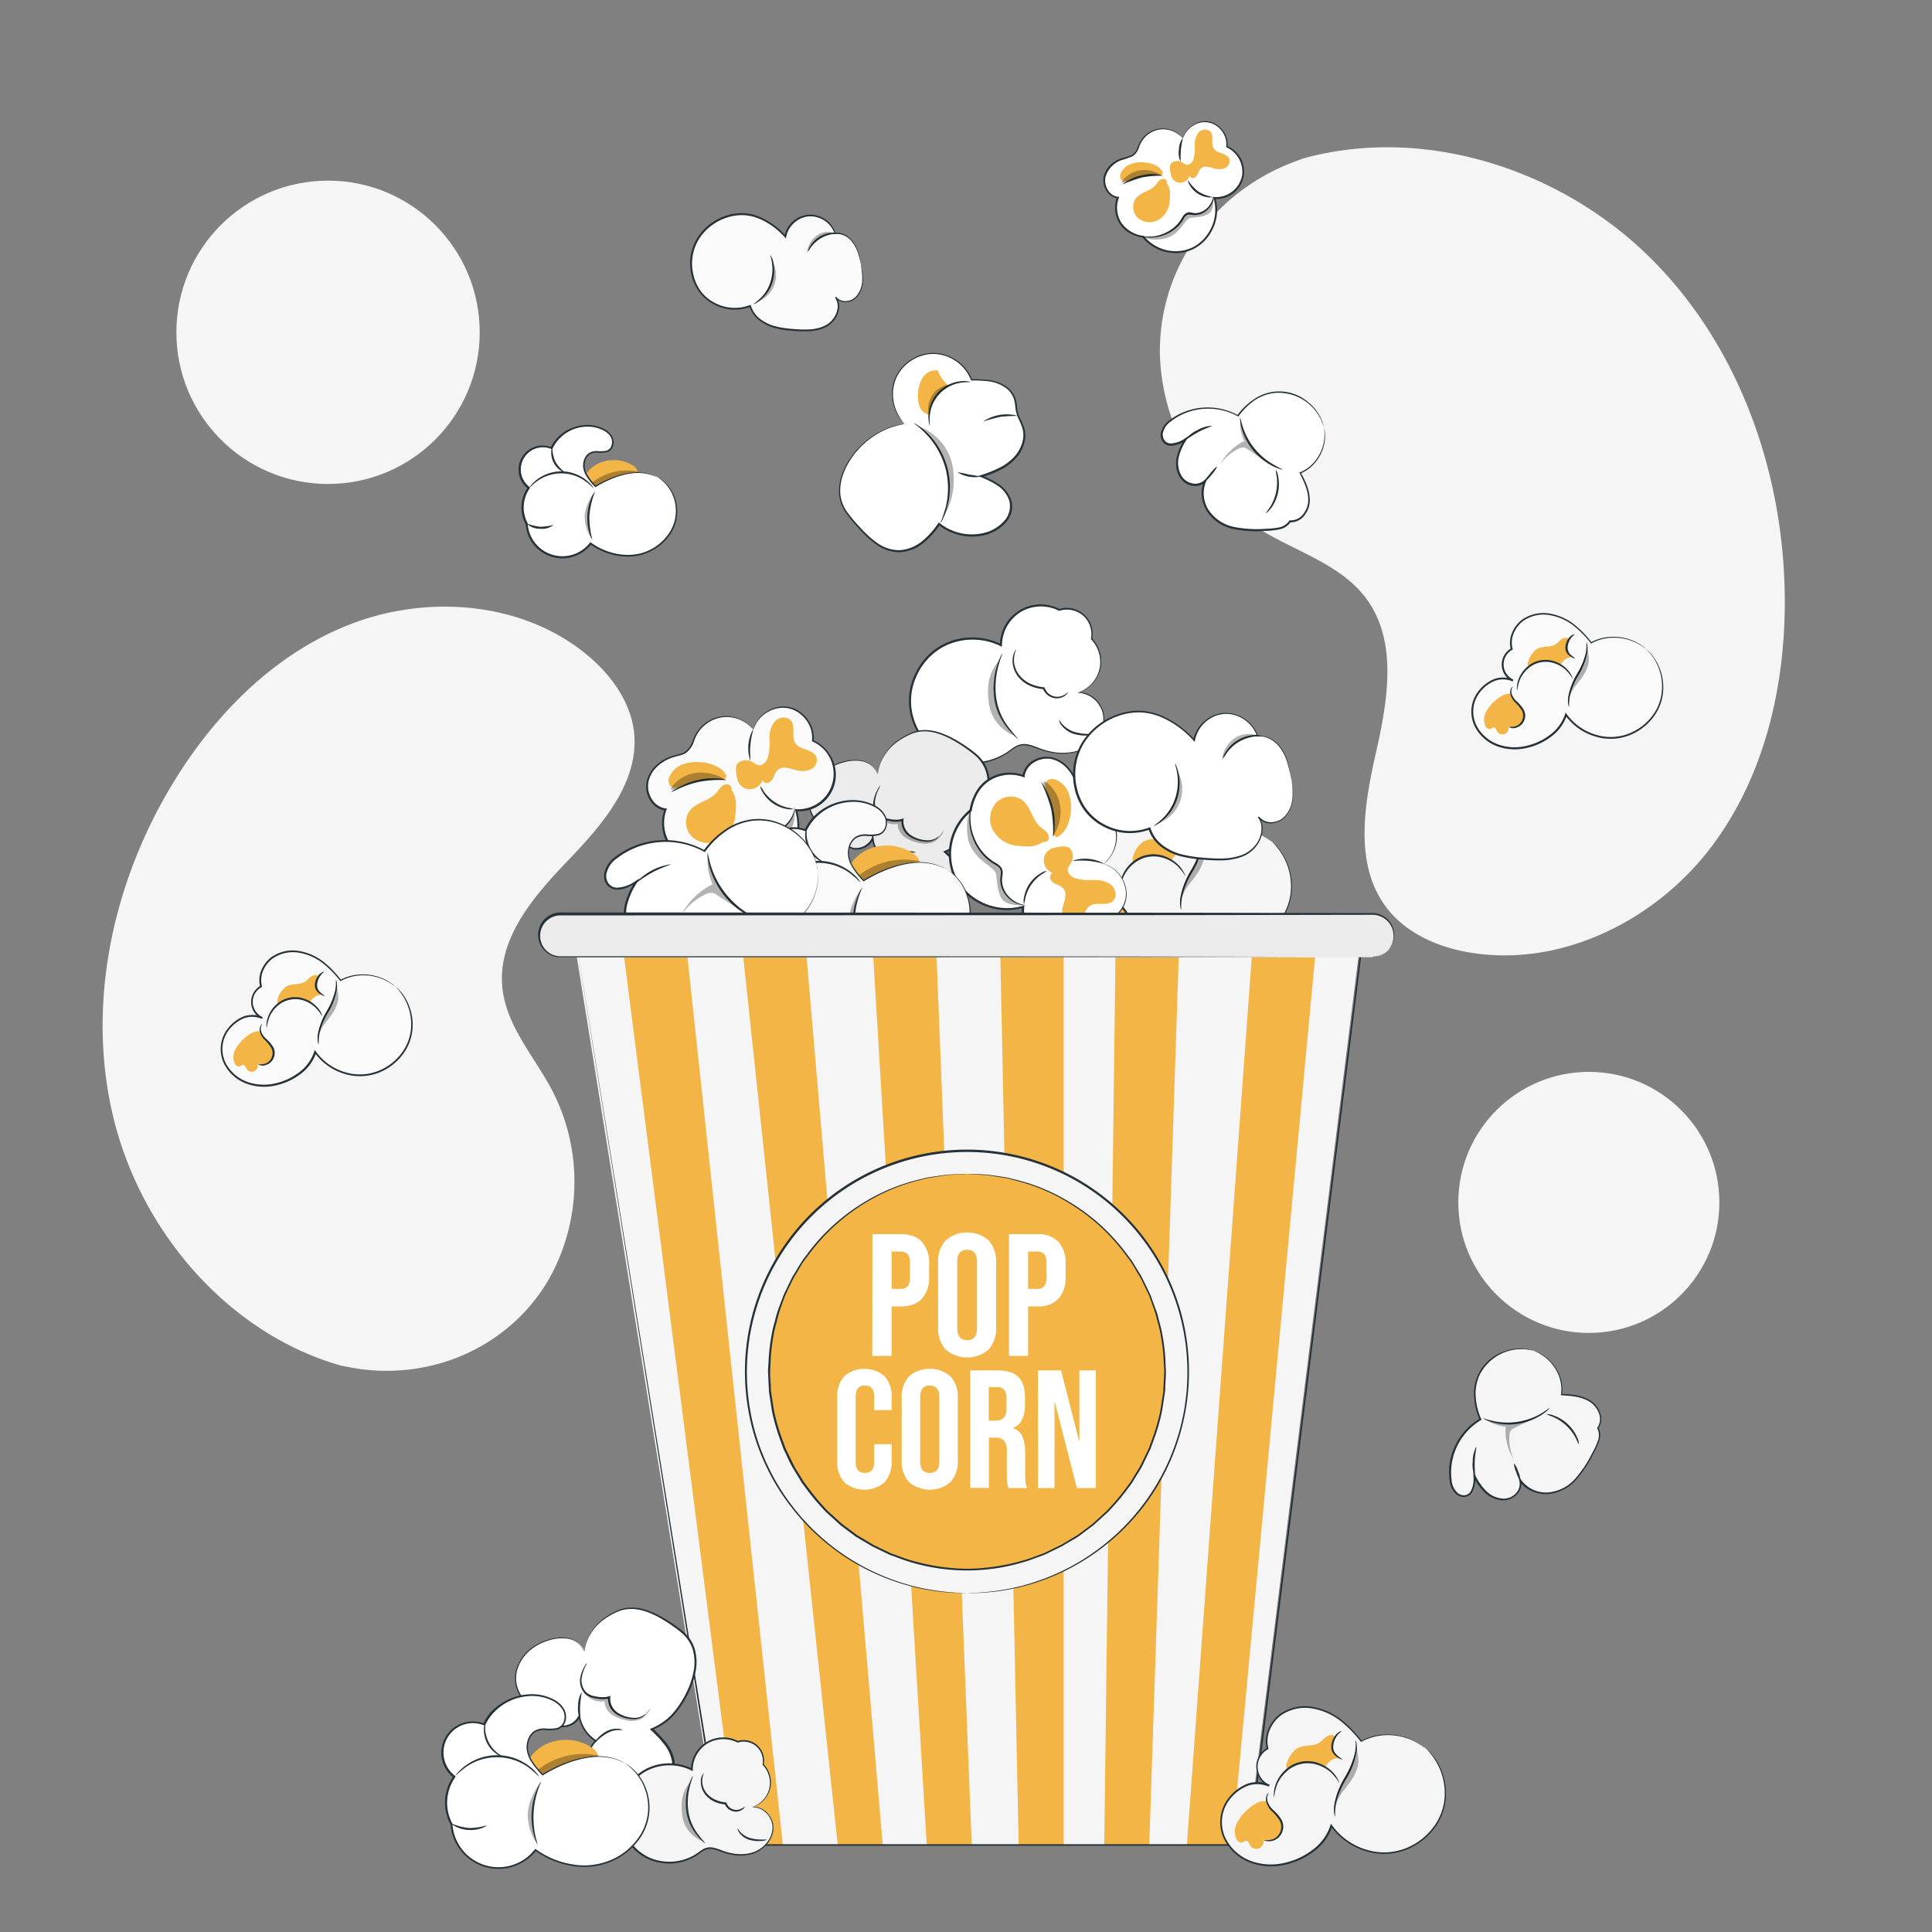 <svg xmlns="http://www.w3.org/2000/svg" viewBox="0 0 500 500"><rect x="0" y="0" width="500" height="500" fill="#808080" stroke="none"/><g id="freepik--background-simple--inject-5"><path d="M337.31,41l-2.19.81c-18.51,6.84-32,23.07-34.52,42.47a51.16,51.16,0,0,0-.42,7.53,55.53,55.53,0,0,0,26.24,45.4c9.2,5.62,20.42,8.86,26.94,17.4,8.48,11.11,5.8,26.67,2.73,40.21s-5.71,29.1,2.82,40.18c5.34,6.94,14.15,10.52,22.87,11.73,23.08,3.22,46.6-8.74,60.68-27s19.61-41.94,19.44-65c-.24-32.25-11.7-65.11-34.8-88S368.71,32.34,337.31,41Z" style="fill:#f5f5f5"></path><path d="M88.4,353.46l2.13.4c17.93,3.43,36.4-3,47.65-17.14a47.29,47.29,0,0,0,3.93-5.77,51.4,51.4,0,0,0,.92-48.51c-4.61-8.85-11.95-16.79-13-26.67-1.41-12.86,8.15-23.9,17.05-33.16s18.44-20.33,17-33.19c-.92-8-6.19-15.1-12.51-20.23-16.75-13.58-41.1-15.35-61-7.6s-35.58,23.86-46.46,42.18C28.83,229.44,22.21,261,29.57,290.13S59.39,345.29,88.4,353.46Z" style="fill:#f5f5f5"></path><circle cx="411.19" cy="311.18" r="33.78" style="fill:#f5f5f5"></circle><circle cx="84.9" cy="86" r="39.25" style="fill:#f5f5f5"></circle></g><g id="freepik--popcorns-2--inject-5"><path d="M278.77,179.28a8.44,8.44,0,0,0,3.69-14,6.5,6.5,0,0,0-8.35-7.5A10.3,10.3,0,0,0,259,166.94a16.2,16.2,0,1,0,2,27.64,9.85,9.85,0,0,1,2.9-1.72c1.77-.48,3.59.38,5.31,1a14.85,14.85,0,0,0,10.52.22c3.33-1.34,6-4.62,5.94-8.2S282.34,178.87,278.77,179.28Z" style="fill:#fff"></path><path d="M278.77,179.28a5,5,0,0,1,1.64,0,6.49,6.49,0,0,1,3.92,2.52,6.94,6.94,0,0,1,1.38,3.12,7.19,7.19,0,0,1-.51,4,10.18,10.18,0,0,1-7.58,5.91,14.92,14.92,0,0,1-5.76-.08,20.17,20.17,0,0,1-3-.84,17.47,17.47,0,0,0-3-.94,4.14,4.14,0,0,0-3,.5c-.92.55-1.78,1.3-2.79,1.89A16.91,16.91,0,0,1,246,196.78a16.08,16.08,0,0,1-6.44-4.36,17.24,17.24,0,0,1-3.83-7.09,15.87,15.87,0,0,1,.11-8.29,17.3,17.3,0,0,1,3.61-6.65,15.81,15.81,0,0,1,6-4.25,16.89,16.89,0,0,1,13.69.58l-.35.21a10.53,10.53,0,0,1,15.43-9.3h-.16a6.69,6.69,0,0,1,8.57,7.72l0-.14a8.79,8.79,0,0,1,2.33,6.84,8.31,8.31,0,0,1-2.27,4.91,8.61,8.61,0,0,1-2.76,2,7,7,0,0,1-1.11.37s.38-.14,1.07-.45a8.88,8.88,0,0,0,2.68-2,8.23,8.23,0,0,0,2.14-4.82,8.54,8.54,0,0,0-2.31-6.59l-.06-.06v-.08a6.51,6.51,0,0,0-1.68-5.68,6.42,6.42,0,0,0-6.45-1.59l-.08,0-.07,0a10.35,10.35,0,0,0-9.46.07,10.24,10.24,0,0,0-5.29,8.88v.39l-.35-.18a16.45,16.45,0,0,0-13.28-.54,15.47,15.47,0,0,0-5.82,4.12,16.89,16.89,0,0,0-3.5,6.45,15.27,15.27,0,0,0-.1,8,16.52,16.52,0,0,0,3.7,6.87,15.51,15.51,0,0,0,6.23,4.24,16.17,16.17,0,0,0,7.19.86,16.44,16.44,0,0,0,6.56-2.14c1-.56,1.81-1.3,2.8-1.89a4.65,4.65,0,0,1,3.31-.54,18.63,18.63,0,0,1,3,1,19.73,19.73,0,0,0,2.89.85,14.82,14.82,0,0,0,5.62.11,9.85,9.85,0,0,0,7.38-5.67,7,7,0,0,0,.54-3.87,6.75,6.75,0,0,0-1.31-3,6.53,6.53,0,0,0-3.77-2.54A7.09,7.09,0,0,0,278.77,179.28Z" style="fill:#263238"></path><g style="opacity:0.3"><path d="M257.64,181.23a27.9,27.9,0,0,1,1.25-10.71c-2.58,3-3.67,5.89-3,11.26a10.46,10.46,0,0,0,7.12,8.77C260.58,188.25,258.1,184.7,257.64,181.23Z"></path></g><path d="M276.51,179.05s-.07.21-.33.5a3.61,3.61,0,0,1-1.39.95,3.68,3.68,0,0,1-2.57,0,3.92,3.92,0,0,1-2.32-2.3l.21.16a10.83,10.83,0,0,1-3.42-.84,8,8,0,0,1-3.5-2.81,6.69,6.69,0,0,1-1.13-3.5,5.42,5.42,0,0,1,.46-2.43,2.14,2.14,0,0,1,.49-.76,7,7,0,0,0-.58,3.17,6.57,6.57,0,0,0,1.15,3.25,7.9,7.9,0,0,0,3.32,2.61,10.79,10.79,0,0,0,3.25.82h.16l.05.15a3.57,3.57,0,0,0,2,2.07,3.45,3.45,0,0,0,2.32.07A5.16,5.16,0,0,0,276.51,179.05Z" style="fill:#263238"></path><path d="M263.42,191.23a3.64,3.64,0,0,1-.73-.62,22,22,0,0,1-1.76-1.91,17.73,17.73,0,0,1-2.15-3.23,14.32,14.32,0,0,1-1.44-4.54,19.83,19.83,0,0,1,.64-8.56,17.66,17.66,0,0,1,.95-2.43,3,3,0,0,1,.49-.82c.08,0-.53,1.25-1.08,3.35a21.05,21.05,0,0,0-.48,8.38,16.19,16.19,0,0,0,3.36,7.62C262.54,190.2,263.49,191.17,263.42,191.23Z" style="fill:#263238"></path><path d="M283.68,190a4.13,4.13,0,0,1-1.61.31,10.74,10.74,0,0,1-3.95-.32,6.54,6.54,0,0,1-3.33-2.18,2.63,2.63,0,0,1-.7-1.49c.08,0,.32.54,1,1.25a7.07,7.07,0,0,0,3.2,1.92,13.57,13.57,0,0,0,3.79.45A6.59,6.59,0,0,1,283.68,190Z" style="fill:#263238"></path><path d="M227.2,200.36c-2-5.69-10.44-3.72-14.13-.48a10.61,10.61,0,0,0-3.5,5.57,8.3,8.3,0,0,0,8.79,10,3.43,3.43,0,0,0,2.81,4.17,4.87,4.87,0,0,0,4.73-2.58,9.61,9.61,0,0,0,4.26,6.34,5.58,5.58,0,0,0,4.54,9.65,5.92,5.92,0,0,0,4.67,5.25,9.51,9.51,0,0,0,10.88-8.61c0-3.74-2.93-6.73-5.65-9.29a15.35,15.35,0,0,0,5.8-4.11,21.3,21.3,0,0,0,2.19-3.06c.39-.65.76-1.32,1.11-2,2.24-4.37,3.38-9.94.61-14a16.34,16.34,0,0,0-4.63-4.08c-3.93-2.63-8.7-5.17-13.16-3.62a15.54,15.54,0,0,0-6.92,4.87,11.25,11.25,0,0,0-2.4,5.94" style="fill:#ebebeb"></path><path d="M227.2,200.36a6.21,6.21,0,0,1,.12-1.22,10.85,10.85,0,0,1,1.25-3.32,14.49,14.49,0,0,1,1.48-2.13,13.78,13.78,0,0,1,2.3-2.07,17,17,0,0,1,3.09-1.8,9.16,9.16,0,0,1,3.94-.89c2.9,0,5.89,1.28,8.75,3a39.23,39.23,0,0,1,4.31,3,11.47,11.47,0,0,1,1.91,2,9.62,9.62,0,0,1,1.3,2.58,12.51,12.51,0,0,1,.28,5.94,20.87,20.87,0,0,1-2,5.9,25.07,25.07,0,0,1-3.62,5.43,15.76,15.76,0,0,1-5.59,3.85l.08-.42a30.57,30.57,0,0,1,3.55,3.79,10,10,0,0,1,2.15,4.93,7.91,7.91,0,0,1-1.46,5.31,10.67,10.67,0,0,1-4.31,3.61,7.94,7.94,0,0,1-6.52.31,6,6,0,0,1-3.73-5.11l.29.25A5.84,5.84,0,0,1,230,223.23l0,.39a9.89,9.89,0,0,1-4.37-6.51l.44.08a5.05,5.05,0,0,1-5.08,2.66,3.85,3.85,0,0,1-2.41-1.64,3.21,3.21,0,0,1-.46-2.8l.23.29a8.5,8.5,0,0,1-8.89-10.65,10.89,10.89,0,0,1,3.69-5.45,13.66,13.66,0,0,1,5-2.49,11.15,11.15,0,0,1,4.49-.37,6,6,0,0,1,3,1.32l.46.44c.13.15.23.32.33.45l.27.4.16.36c.19.43.26.65.26.65s-.12-.21-.32-.62l-.17-.35-.28-.38c-.1-.13-.2-.29-.33-.43l-.47-.42a5.81,5.81,0,0,0-3-1.23,10.93,10.93,0,0,0-4.39.42,13.44,13.44,0,0,0-4.89,2.49,10.62,10.62,0,0,0-3.54,5.3,8.12,8.12,0,0,0,8.51,10.13l.33,0-.11.31a3.21,3.21,0,0,0,2.54,3.85,4.59,4.59,0,0,0,4.59-2.45l.32-.57.12.65a9.39,9.39,0,0,0,4.16,6.17l.28.17-.24.22a5.34,5.34,0,0,0,4.34,9.22l.28,0v.29a5.52,5.52,0,0,0,3.42,4.65,7.48,7.48,0,0,0,6.1-.31,10.15,10.15,0,0,0,4.1-3.43,7.4,7.4,0,0,0,1.37-5,9.49,9.49,0,0,0-2-4.68,30,30,0,0,0-3.48-3.72l-.29-.27.36-.15a15.23,15.23,0,0,0,5.42-3.71,25.17,25.17,0,0,0,3.56-5.31,21,21,0,0,0,2-5.77,12.13,12.13,0,0,0-.24-5.73,9.46,9.46,0,0,0-3.07-4.42,38.3,38.3,0,0,0-4.24-3c-2.83-1.74-5.75-3-8.55-3a8.87,8.87,0,0,0-3.82.83,17.59,17.59,0,0,0-3.07,1.74,14.27,14.27,0,0,0-2.28,2,14.57,14.57,0,0,0-1.49,2.08,11,11,0,0,0-1.31,3.25c-.08.39-.13.69-.16.9A1,1,0,0,1,227.2,200.36Z" style="fill:#263238"></path><path d="M242.88,216.46s0,.09-.13.23a2.43,2.43,0,0,1-.56.5,4.5,4.5,0,0,1-2.69.63,8.32,8.32,0,0,1-3.94-1.22,4.73,4.73,0,0,1-2.25-4.49l.34.28a5.21,5.21,0,0,1-1.07.23,9.13,9.13,0,0,1-2.84-.25,4.27,4.27,0,0,1-3.61-5.41,9,9,0,0,1,1.08-2.8,3.93,3.93,0,0,1,.61-.91,4.93,4.93,0,0,1-.43,1,9.91,9.91,0,0,0-.89,2.76,4.5,4.5,0,0,0,1.13,3.87,4.29,4.29,0,0,0,2.22,1,8.57,8.57,0,0,0,2.68.23,4.11,4.11,0,0,0,.95-.2l.4-.14-.06.42a4.3,4.3,0,0,0,2,4,8.14,8.14,0,0,0,3.71,1.25,4.58,4.58,0,0,0,2.56-.43A8,8,0,0,0,242.88,216.46Z" style="fill:#263238"></path><path d="M237,220.64a9.56,9.56,0,0,1-1.22,0,6.41,6.41,0,0,0-2.71.81,13.41,13.41,0,0,0-2.34,1.71c-.57.5-.92.82-1,.77s.21-.45.72-1a9,9,0,0,1,2.35-1.91,5.59,5.59,0,0,1,3-.72C236.55,220.34,237,220.58,237,220.64Z" style="fill:#263238"></path><path d="M226.4,210.88c.15.05-.29,1.59-.37,3.55s.21,3.54.06,3.57a9,9,0,0,1,.31-7.12Z" style="fill:#263238"></path><g style="opacity:0.3"><path d="M240.88,217.57a6.72,6.72,0,0,1-5-1,5.24,5.24,0,0,1-2.42-4.38c-2.41.53-5,.22-6.63-1.63a5.29,5.29,0,0,0,5.47,2.69,4.3,4.3,0,0,0,1.8,3.36,8.84,8.84,0,0,0,3.64,1.49,5.82,5.82,0,0,0,4.1-.28,6.45,6.45,0,0,0,2.52-3C243.35,216,242.43,217.31,240.88,217.57Z"></path></g><path d="M329.13,217.78a15,15,0,0,0-16.69-1.89,24.42,24.42,0,0,0-8.58-7.44c-3.46-1.63-7.68-2-11.07-.21s-5.62,5.88-4.58,9.56a5.38,5.38,0,0,0,.4,9.59c-4.56-1.86-8,.57-10.35,3.41a9.86,9.86,0,0,0-1.05,10.45,12.54,12.54,0,0,0,8.59,6.46,17.27,17.27,0,0,0,10.83-1.43c3.66-1.7,6.93-4.65,8.11-8.51a17,17,0,0,0,15.54,7,16.26,16.26,0,0,0,13.19-10.67A15.61,15.61,0,0,0,329.13,217.78Z" style="fill:#f5f5f5"></path><path d="M329.13,217.78s.07.05.2.16l.56.51a13.45,13.45,0,0,1,1.86,2.27,15.91,15.91,0,0,1,2.49,10.6,14.76,14.76,0,0,1-3,7.21A16.67,16.67,0,0,1,324,244a15.83,15.83,0,0,1-10.25.38,17.32,17.32,0,0,1-9.21-6.49l.42-.07a13.36,13.36,0,0,1-4.68,6.5,19.23,19.23,0,0,1-7.58,3.54,15.67,15.67,0,0,1-8.65-.41,12.59,12.59,0,0,1-6.84-5.65,10.1,10.1,0,0,1,1.08-11.46,11.41,11.41,0,0,1,4.73-3.45,7.94,7.94,0,0,1,5.68.25l-.2.46a5.63,5.63,0,0,1-.41-10l-.12.27a7.9,7.9,0,0,1,.4-5.11,9.72,9.72,0,0,1,3-3.89,11.37,11.37,0,0,1,8.85-1.78,16.72,16.72,0,0,1,7.38,3.53,30.53,30.53,0,0,1,4.94,5.18l-.2,0a14.61,14.61,0,0,1,7.34-1.68,15.64,15.64,0,0,1,5.48,1.19,14.44,14.44,0,0,1,3,1.74c.31.24.54.44.69.57s.23.2.22.21a2.48,2.48,0,0,1-.25-.17c-.17-.14-.41-.32-.71-.54a15.18,15.18,0,0,0-3-1.65,15.39,15.39,0,0,0-5.42-1.1,14.23,14.23,0,0,0-7.19,1.71l-.12.06-.08-.11a30,30,0,0,0-4.92-5.09,16.3,16.3,0,0,0-7.23-3.41,11,11,0,0,0-8.5,1.73,9.18,9.18,0,0,0-2.86,3.72,7.39,7.39,0,0,0-.37,4.8l.05.18-.16.1a5.13,5.13,0,0,0,.39,9.15l-.2.47a7.48,7.48,0,0,0-5.33-.24,10.94,10.94,0,0,0-4.5,3.31,9.6,9.6,0,0,0-1,10.87,12.1,12.1,0,0,0,6.56,5.41,15.21,15.21,0,0,0,8.37.4,18.5,18.5,0,0,0,7.38-3.44,12.85,12.85,0,0,0,4.53-6.24l.15-.47.28.4a17,17,0,0,0,8.95,6.35,15.46,15.46,0,0,0,10-.34,16.43,16.43,0,0,0,7.15-5.32,14.61,14.61,0,0,0,2.94-7,15.78,15.78,0,0,0-2.33-10.47A16.29,16.29,0,0,0,329.13,217.78Z" style="fill:#263238"></path><path d="M290.25,234.54c-1.05-1.08-2.19-1.56-2.19-3.07-1.9-.37-3.71.91-5.12,2.24a11.49,11.49,0,0,0-2.63,3.27,5,5,0,0,0-.25,4.09c.27.64.91,1.26,1.57,1.05.36-.11.65-.46,1-.45.58,0,.78.74,1.08,1.24a1.87,1.87,0,0,0,3.34-1.67c1,.91,2.69.34,3.72-.58a3.85,3.85,0,0,0,1.37-2.23C292.38,237,291.3,235.61,290.25,234.54Z" style="fill:#F3B646"></path><path d="M311,215.6a2,2,0,0,1,.23.8,7.57,7.57,0,0,1,0,2.29,19.9,19.9,0,0,1-2.66,7,22.71,22.71,0,0,0-2.76,6.77,14.91,14.91,0,0,0-.11,3,2.18,2.18,0,0,1-.23-.8,7.92,7.92,0,0,1,0-2.28,20.19,20.19,0,0,1,2.68-7,22.59,22.59,0,0,0,2.75-6.78A15.67,15.67,0,0,0,311,215.6Z" style="fill:#263238"></path><path d="M305,218c-.23-1,.59-2.81.6-3.13,0-.77-1.44-.53-2.09-.11s-1.11,1.07-1.74,1.5c-1.7,1.18-4.15.54-5.93,1.59a7.07,7.07,0,0,0-2.51,3.54c-.23.53-.44,1.21,0,1.62s.45-.1.82-.24.85-.49,1.21-.66c2.46-1.16,4.86-1.06,7.83.59.6-1.36,2.24-2.6,3.7-2.31A4.85,4.85,0,0,1,305,218Z" style="fill:#F3B646"></path><path d="M306.8,226.81a12.69,12.69,0,0,0-2.16-2.77,9.37,9.37,0,0,0-3.23-1.91,8.6,8.6,0,0,0-4.54-.32,8.46,8.46,0,0,0-4,2.16,9.4,9.4,0,0,0-2.17,3.07,13.29,13.29,0,0,0-.82,3.41,2.77,2.77,0,0,1-.07-1,7.84,7.84,0,0,1,.55-2.59,9.29,9.29,0,0,1,2.17-3.28,8.42,8.42,0,0,1,9-1.94,9.25,9.25,0,0,1,3.33,2.1,7.51,7.51,0,0,1,1.56,2.13A3.22,3.22,0,0,1,306.8,226.81Z" style="fill:#263238"></path><path d="M307.4,213.29c0,.07-.45.3-1,.92a5.28,5.28,0,0,0-1.19,2.89,2.65,2.65,0,0,0,.31,1.61,3.88,3.88,0,0,0,.94,1c.65.52,1.1.81,1.06.88a3.14,3.14,0,0,1-1.28-.58,3.88,3.88,0,0,1-1.13-1.1,3,3,0,0,1-.42-1.9,4.91,4.91,0,0,1,1.44-3.1C306.81,213.34,307.38,213.23,307.4,213.29Z" style="fill:#263238"></path><path d="M287.17,241.48a5.09,5.09,0,0,0,2.41-.2,3.29,3.29,0,0,0,1.83-1.71,3.42,3.42,0,0,0,0-3,11.61,11.61,0,0,0-2.07-2.52,5.51,5.51,0,0,1-1.46-2.4,2.73,2.73,0,0,1,.18-1.89c.22-.41.45-.54.46-.53s-.14.21-.28.61a2.81,2.81,0,0,0,0,1.72,5.58,5.58,0,0,0,1.46,2.16,11,11,0,0,1,2.19,2.62,3.84,3.84,0,0,1,0,3.45,3.6,3.6,0,0,1-2.13,1.85,3.65,3.65,0,0,1-1.9.11A1.31,1.31,0,0,1,287.17,241.48Z" style="fill:#263238"></path><g style="opacity:0.3"><path d="M311.17,217.09a17.54,17.54,0,0,1-2,6.48,43.9,43.9,0,0,0-3,6.15c-.67,2.18-1,3.52-.49,5.73a12.24,12.24,0,0,1,.53-4,11.64,11.64,0,0,1,1.87-3c2-2.63,2.45-3.21,3.24-5.35C312,221.37,311.66,219.69,311.17,217.09Z"></path></g><path d="M285.55,223.58A8.87,8.87,0,0,0,284,208.65c-1.48-.74-3.26-1.13-4.24-2.46a8.88,8.88,0,0,1-1.08-3c-.86-3.18-3.18-6.17-6.38-7s-7.09,1.33-7.43,4.62a10.17,10.17,0,0,0-9.08,1,11.42,11.42,0,0,0-4.65,7.88,14.5,14.5,0,0,0-3.77,17.86,15.16,15.16,0,0,0,17.32,7.08,9.35,9.35,0,0,0,18,4.31,7.84,7.84,0,0,0,2.89-15.37Z" style="fill:#fff"></path><path d="M285.55,223.58a6.63,6.63,0,0,1,1.54.54,8.4,8.4,0,0,1,4.43,6.43,7.21,7.21,0,0,1-.69,4A8.46,8.46,0,0,1,287.7,238a8,8,0,0,1-5.07,1.19l.2-.11a9.59,9.59,0,0,1-3.85,4.38,9.47,9.47,0,0,1-14.51-8.79l.31.26a15.35,15.35,0,0,1-12.87-2.07,13.81,13.81,0,0,1-6-8.58,15.46,15.46,0,0,1-.35-3.66A14.95,14.95,0,0,1,251,209.5l-.09.16a14.14,14.14,0,0,1,1.65-4.71,9.78,9.78,0,0,1,3.38-3.5,10.42,10.42,0,0,1,9-.82l-.32.2a5.46,5.46,0,0,1,2.87-4.08,6.73,6.73,0,0,1,4.75-.76,8.17,8.17,0,0,1,4,2.33,11.2,11.2,0,0,1,2.29,3.69c.53,1.32.61,2.72,1.24,3.8a5.58,5.58,0,0,0,2.92,2.06,10.85,10.85,0,0,1,3.06,1.71,9.17,9.17,0,0,1,2.08,2.45,8.83,8.83,0,0,1,1.2,5.25,9.19,9.19,0,0,1-1.23,3.82,9,9,0,0,1-1.57,2,4.74,4.74,0,0,1-.67.53,10,10,0,0,0,2.11-2.56,9.23,9.23,0,0,0,1.14-3.76,8.55,8.55,0,0,0-1.23-5.08,8.79,8.79,0,0,0-2-2.35,10.43,10.43,0,0,0-3-1.64,5.91,5.91,0,0,1-3.1-2.19c-.7-1.2-.76-2.6-1.29-3.85a10.59,10.59,0,0,0-2.23-3.53,7.69,7.69,0,0,0-3.74-2.2,6.23,6.23,0,0,0-4.42.73,5,5,0,0,0-2.63,3.72l0,.31-.29-.11a10,10,0,0,0-8.61.81,9.41,9.41,0,0,0-3.21,3.33,13.55,13.55,0,0,0-1.57,4.53l0,.1-.08.06a14.5,14.5,0,0,0-5.27,10.69,15.34,15.34,0,0,0,.33,3.52,14.53,14.53,0,0,0,1.22,3.28,14.08,14.08,0,0,0,4.6,5,14.86,14.86,0,0,0,12.44,2l.34-.1,0,.35a9,9,0,0,0,13.82,8.4,9.25,9.25,0,0,0,3.71-4.18l.06-.13.14,0a7.67,7.67,0,0,0,4.84-1.11,8.11,8.11,0,0,0,3-3.27,6.93,6.93,0,0,0,.71-3.81,8.32,8.32,0,0,0-4.23-6.36A13.46,13.46,0,0,0,285.55,223.58Z" style="fill:#263238"></path><path d="M265,234a3.36,3.36,0,0,1,0-1.65,8.8,8.8,0,0,1,1.47-3.69,8.9,8.9,0,0,1,2.93-2.7,3.52,3.52,0,0,1,1.54-.58,11.33,11.33,0,0,1-1.35.89,10.33,10.33,0,0,0-4.23,6.15A9.85,9.85,0,0,1,265,234Z" style="fill:#263238"></path><path d="M251.44,208.52a16.32,16.32,0,0,0-.22,4.67,13.88,13.88,0,0,0,1.47,4.81,12.66,12.66,0,0,0,3.95,4.65c.83.65,2,1,2.62,2.08a2.94,2.94,0,0,1,.2,1.66,11.07,11.07,0,0,0-.14,1.45,6.28,6.28,0,0,0,2,4.41,7.21,7.21,0,0,0,2.89,1.72c.77.22,1.23.24,1.22.29s-.11,0-.33,0a4.57,4.57,0,0,1-.95-.12,6.82,6.82,0,0,1-3.08-1.65,6.58,6.58,0,0,1-2.21-4.67c0-1,.39-2.05,0-2.88s-1.54-1.2-2.46-1.88a12.91,12.91,0,0,1-4.08-4.87,13.69,13.69,0,0,1-1.41-5,11.52,11.52,0,0,1,.2-3.49,6.06,6.06,0,0,1,.26-.91A1.12,1.12,0,0,1,251.44,208.52Z" style="fill:#263238"></path><path d="M270.67,215.16c-.48-.47-1.06-.82-1.56-1.27-2-1.83-2.35-5.08-4.49-6.78a5.26,5.26,0,0,0-6.9.71,6.35,6.35,0,0,0-.7,7.12,8,8,0,0,0,6.19,3.94c2.53.26,4.67.47,6.77-1a1.16,1.16,0,0,0,1.44-1A2.19,2.19,0,0,0,270.67,215.16Z" style="fill:#F3B646"></path><path d="M276.6,205.31a6,6,0,0,0-3.21-3.46,2.28,2.28,0,0,0-2.34.16,2,2,0,0,0-.53,1.78,7.22,7.22,0,0,0,.63,1.83,20.09,20.09,0,0,1,1.42,10.5l1,.52c2.34-1.14,3.34-4,3.55-6.56A10.7,10.7,0,0,0,276.6,205.31Z" style="fill:#F3B646"></path><path d="M287.55,229a7,7,0,0,0-4.53-1.26,14.26,14.26,0,0,1-4.76-.45c-1.06-.38-2.11-1.36-1.88-2.47a5.46,5.46,0,0,1,.85-1.52,3.39,3.39,0,0,0-.2-3.6c-.76-1-2.77-.62-4-.34h0a3.51,3.51,0,0,0-2.7,2.1,3.57,3.57,0,0,0,2.14,4.49,1.19,1.19,0,0,0-.58,1.68,3.08,3.08,0,0,0,1.58,1.25,4.57,4.57,0,0,1,1.72,1.08c1,1.15.41,2.85,0,4.29a6,6,0,0,0,0,4,2.74,2.74,0,0,0,3.28,1.63c2.07-.82,1.73-4.2,3.59-5.44,1.7-1.13,4.36.16,5.9-1.19C289.18,232.14,288.77,230,287.55,229Z" style="fill:#F3B646"></path><path d="M285.65,223.48c-.06.14-1.77-.49-4-.69s-4,.09-4-.06a10.07,10.07,0,0,1,8,.75Z" style="fill:#263238"></path><path d="M272.5,216.64a29.6,29.6,0,0,0-.49-7.37,41.53,41.53,0,0,0-2.59-6.93,7.06,7.06,0,0,1,1.23,1.83,20.33,20.33,0,0,1,1.86,5,17.2,17.2,0,0,1,.4,5.31A6.61,6.61,0,0,1,272.5,216.64Z" style="fill:#263238"></path><g style="opacity:0.3"><path d="M265.41,234.26c-3.58-.18-6.63-3.54-6.31-6.95a4.75,4.75,0,0,0,0-2.4,4.22,4.22,0,0,0-1.91-1.61,13.51,13.51,0,0,1-5.71-14.78s-1.61,2.53-1.13,7.42c.64,6.53,7.07,8.15,7.41,10.23s.29,4.77,1.66,6.63S265.41,234.26,265.41,234.26Z"></path></g><g style="opacity:0.3"><path d="M274.42,208.87a9.34,9.34,0,0,0-3.68-6.45c-.18-.13-.44-.25-.61-.11s-.09.45,0,.67a22.33,22.33,0,0,1,2.4,13.3l.17-.1A11.56,11.56,0,0,0,274.42,208.87Z"></path></g><path d="M195,188.84a8.89,8.89,0,0,0-14.94,1.54c-.74,1.48-1.13,3.26-2.46,4.24a8.91,8.91,0,0,1-3,1.08c-3.19.86-6.18,3.17-7,6.38s1.34,7.09,4.62,7.43a10.17,10.17,0,0,0,1,9.08c1.73,2.64,4.62,4.08,7.87,4.65A14.52,14.52,0,0,0,199,227a15.18,15.18,0,0,0,7.09-17.32,9.35,9.35,0,0,0,4.31-17.95,7.84,7.84,0,0,0-15.37-2.9Z" style="fill:#fafafa"></path><path d="M195,188.84a5.74,5.74,0,0,1,.54-1.53,8.06,8.06,0,0,1,3.2-3.35,8.17,8.17,0,0,1,3.22-1.08,7.16,7.16,0,0,1,4,.69,8.43,8.43,0,0,1,3.42,3.13,8,8,0,0,1,1.19,5.07l-.11-.2a9.59,9.59,0,0,1,4.38,3.85A9.47,9.47,0,0,1,206,209.93l.25-.32a15.37,15.37,0,0,1-2.06,12.88,14.62,14.62,0,0,1-5.19,4.77,14.46,14.46,0,0,1-3.4,1.26,14.9,14.9,0,0,1-3.66.34,15,15,0,0,1-11.07-5.46l.16.09a14.14,14.14,0,0,1-4.71-1.65,9.86,9.86,0,0,1-3.5-3.38,10.46,10.46,0,0,1-.82-9l.2.32a5.48,5.48,0,0,1-4.08-2.87,6.69,6.69,0,0,1-.75-4.75,8.09,8.09,0,0,1,2.33-4,10.9,10.9,0,0,1,3.68-2.29c1.32-.54,2.72-.61,3.8-1.24a5.62,5.62,0,0,0,2.07-2.92,10.38,10.38,0,0,1,1.71-3.06,9.14,9.14,0,0,1,2.44-2.08,8.68,8.68,0,0,1,5.25-1.2,9.19,9.19,0,0,1,3.82,1.23,9,9,0,0,1,2,1.56,6.59,6.59,0,0,1,.54.67,10.33,10.33,0,0,0-2.57-2.1,9,9,0,0,0-3.76-1.14,8.53,8.53,0,0,0-5.08,1.22,9.18,9.18,0,0,0-2.35,2,10.37,10.37,0,0,0-1.64,3,5.89,5.89,0,0,1-2.19,3.11c-1.2.7-2.6.76-3.85,1.29a10.72,10.72,0,0,0-3.53,2.22,7.63,7.63,0,0,0-2.19,3.75,6.22,6.22,0,0,0,.72,4.42,5,5,0,0,0,3.73,2.63l.31,0-.12.29a10,10,0,0,0,.81,8.61,9.38,9.38,0,0,0,3.33,3.2,13.62,13.62,0,0,0,4.54,1.58l.09,0,.06.07A14.41,14.41,0,0,0,192,228.34a14.38,14.38,0,0,0,3.53-.33,13.31,13.31,0,0,0,8.27-5.81,14.86,14.86,0,0,0,2-12.44l-.1-.34.35,0a9.16,9.16,0,0,0,4.22-17.53l-.13,0,0-.14a7.59,7.59,0,0,0-1.11-4.84,8.21,8.21,0,0,0-3.27-3,6.92,6.92,0,0,0-3.81-.7,7.86,7.86,0,0,0-3.14,1,8.12,8.12,0,0,0-3.22,3.22A12.3,12.3,0,0,0,195,188.84Z" style="fill:#263238"></path><path d="M205.38,209.37a3.65,3.65,0,0,1-1.64,0,9,9,0,0,1-6.4-4.4,3.52,3.52,0,0,1-.58-1.54,9.24,9.24,0,0,1,.89,1.35,10.75,10.75,0,0,0,2.68,2.69,10.62,10.62,0,0,0,3.48,1.54A9.87,9.87,0,0,1,205.38,209.37Z" style="fill:#263238"></path><path d="M179.93,223a16.06,16.06,0,0,0,4.67.23,14,14,0,0,0,4.81-1.47,12.66,12.66,0,0,0,4.65-4c.66-.83,1-2,2.08-2.62a2.86,2.86,0,0,1,1.66-.2,13.11,13.11,0,0,0,1.45.14,6.32,6.32,0,0,0,4.41-2,7.21,7.21,0,0,0,1.72-2.89c.23-.77.24-1.23.29-1.22s0,.11,0,.33a4.41,4.41,0,0,1-.12.94,6.81,6.81,0,0,1-1.64,3.09,6.62,6.62,0,0,1-4.68,2.21c-1,0-2.05-.39-2.88,0s-1.2,1.54-1.88,2.45a12.83,12.83,0,0,1-4.86,4.09,14,14,0,0,1-5,1.41,11.52,11.52,0,0,1-3.49-.2,6.44,6.44,0,0,1-.91-.26C180,223,179.93,223,179.93,223Z" style="fill:#263238"></path><path d="M186.57,203.73c-.47.48-.82,1.06-1.27,1.56-1.83,2-5.08,2.35-6.78,4.49a5.27,5.27,0,0,0,.71,6.9,6.35,6.35,0,0,0,7.12.7,8,8,0,0,0,3.94-6.19c.26-2.54.47-4.67-1-6.78a1.16,1.16,0,0,0-1-1.44A2.2,2.2,0,0,0,186.57,203.73Z" style="fill:#F3B646"></path><path d="M176.72,197.79a6.08,6.08,0,0,0-3.46,3.21,2.29,2.29,0,0,0,.16,2.35,2,2,0,0,0,1.78.53,7.09,7.09,0,0,0,1.83-.63,20.09,20.09,0,0,1,10.5-1.42l.52-1c-1.14-2.34-4-3.34-6.55-3.55A10.87,10.87,0,0,0,176.72,197.79Z" style="fill:#F3B646"></path><path d="M200.4,186.85a7.06,7.06,0,0,0-1.26,4.53,14.06,14.06,0,0,1-.45,4.76c-.38,1.06-1.36,2.11-2.47,1.88a5.72,5.72,0,0,1-1.52-.85,3.39,3.39,0,0,0-3.6.2c-1,.76-.62,2.77-.34,4h0a3.51,3.51,0,0,0,2.1,2.7,3.56,3.56,0,0,0,4.49-2.15,1.19,1.19,0,0,0,1.69.58,3,3,0,0,0,1.24-1.57,4.69,4.69,0,0,1,1.08-1.73c1.15-1,2.85-.4,4.3,0a5.91,5.91,0,0,0,4,0,2.74,2.74,0,0,0,1.63-3.27c-.82-2.08-4.21-1.73-5.45-3.59-1.13-1.71.16-4.36-1.19-5.9C203.55,185.22,201.43,185.62,200.4,186.85Z" style="fill:#F3B646"></path><path d="M194.89,188.75c.14.06-.49,1.77-.69,4s.1,4-.06,4a10.18,10.18,0,0,1,.75-8Z" style="fill:#263238"></path><path d="M188.05,201.9a29.53,29.53,0,0,0-7.36.49c-4,.91-6.85,2.74-6.94,2.58a7.17,7.17,0,0,1,1.84-1.22,20.06,20.06,0,0,1,5-1.87,17.84,17.84,0,0,1,5.31-.4A6.35,6.35,0,0,1,188.05,201.9Z" style="fill:#263238"></path><g style="opacity:0.3"><path d="M205.67,209c-.18,3.58-3.54,6.63-6.95,6.31a4.75,4.75,0,0,0-2.4,0,4.23,4.23,0,0,0-1.61,1.91,13.49,13.49,0,0,1-14.78,5.7s2.54,1.62,7.42,1.14c6.53-.64,8.15-7.07,10.23-7.41s4.78-.29,6.64-1.66S205.67,209,205.67,209Z"></path></g><g style="opacity:0.3"><path d="M180.29,200a9.31,9.31,0,0,0-6.45,3.69c-.13.18-.26.43-.12.61s.46.09.67,0a22.33,22.33,0,0,1,13.3-2.41l-.1-.16A11.54,11.54,0,0,0,180.29,200Z"></path></g><path d="M235.64,220.42a12.48,12.48,0,0,0-8.49-1.37,10.78,10.78,0,0,0-6.75,4.23,5.31,5.31,0,0,0,2.69,5.34,8.57,8.57,0,0,0,6.18.69,23.56,23.56,0,0,0,5.84-2.47c1.33-.72,2.81-1.71,2.89-3.21S236.86,221.11,235.64,220.42Z" style="fill:#F3B646"></path><g style="opacity:0.3"><path d="M222.06,226.73l.12.92a2.12,2.12,0,0,0,1.55,1.33,5.7,5.7,0,0,0,2.1,0,25.1,25.1,0,0,0,6.79-1.67,11.64,11.64,0,0,0,5.38-4.42A18.94,18.94,0,0,0,222.06,226.73Z"></path></g><path d="M244.67,224.77c-6.09-3.43-13.78-1-19.93,2.31l-1.2.75c-1.59-1.7-3.23-3.49-3.8-5.74s.33-5.06,2.53-5.8c1.87-.63,4.14.36,5.8-.7a3.5,3.5,0,0,0,1-4.38,6.79,6.79,0,0,0-3.66-3.09,13.51,13.51,0,0,0-16.88,6.74,7.86,7.86,0,0,0-7.79,13.49,11.62,11.62,0,0,0-.72,12.27,12.17,12.17,0,0,0,21.74,6.67,21,21,0,0,0,16.54,3.77c5.69-1.25,10.75-5.57,12.3-11.18S249.75,227.63,244.67,224.77Z" style="fill:#fafafa"></path><path d="M244.67,224.77a1,1,0,0,1,.22.12l.63.37c.27.17.58.42,1,.71a12.23,12.23,0,0,1,1.18,1.14,13.16,13.16,0,0,1,2.43,3.86,14.17,14.17,0,0,1,1.08,6.05,13.9,13.9,0,0,1-2.43,7.18A17,17,0,0,1,242,250a18,18,0,0,1-10,1.57,22.55,22.55,0,0,1-10.39-4.08l.31,0a12.42,12.42,0,0,1-22.18-6.79l0,.11a11.91,11.91,0,0,1,.69-12.48l0-.07.05.36a8.12,8.12,0,0,1,8.05-13.93l-.33.13a13.28,13.28,0,0,1,2.05-3.14,14.08,14.08,0,0,1,2.81-2.37,14.41,14.41,0,0,1,6.73-2.22,12.38,12.38,0,0,1,6.65,1.38,6.52,6.52,0,0,1,2.48,2.24,4.11,4.11,0,0,1,.51,3.22,3.24,3.24,0,0,1-.77,1.45,3.08,3.08,0,0,1-1.41.83,10.84,10.84,0,0,1-3,.13,4.53,4.53,0,0,0-2.68.55,4.09,4.09,0,0,0-1.56,2.12,5.55,5.55,0,0,0-.23,2.58,7.28,7.28,0,0,0,.85,2.38,20.39,20.39,0,0,0,3,3.81l-.21,0c6-3.67,11.77-5,15.61-4.63a13.55,13.55,0,0,1,4.27,1,12.1,12.1,0,0,1,1.34.69,1.82,1.82,0,0,1-.35-.15c-.24-.09-.56-.28-1-.46a14.23,14.23,0,0,0-4.24-.92c-3.8-.29-9.46,1.06-15.43,4.73l-.11.08-.1-.1a20.21,20.21,0,0,1-3-3.86,7.56,7.56,0,0,1-.91-2.5,5.91,5.91,0,0,1,.23-2.76,4.44,4.44,0,0,1,1.7-2.34,5,5,0,0,1,2.92-.63,9.79,9.79,0,0,0,2.92-.13,2.59,2.59,0,0,0,1.87-2,3.69,3.69,0,0,0-.48-2.88,6.07,6.07,0,0,0-2.31-2.06,11.72,11.72,0,0,0-6.4-1.31,13.86,13.86,0,0,0-6.5,2.15,14,14,0,0,0-2.7,2.29,13.1,13.1,0,0,0-2,3l-.1.23-.23-.09a7.6,7.6,0,0,0-7.53,13.05l.2.15-.15.21,0,.07a11.38,11.38,0,0,0-.67,11.91l0,0v.06a11.94,11.94,0,0,0,21.31,6.55l.14-.18.18.13a22.15,22.15,0,0,0,10.17,4,17.6,17.6,0,0,0,9.75-1.49,16.58,16.58,0,0,0,6.66-5.63,13.47,13.47,0,0,0,2.43-7,14,14,0,0,0-1-5.95,13,13,0,0,0-5.22-6.28Z" style="fill:#263238"></path><path d="M222.66,228.38A28.81,28.81,0,0,0,220,226a13.92,13.92,0,0,0-16.19-.19,30.28,30.28,0,0,0-2.77,2.31,3.25,3.25,0,0,1,.58-.8,12.43,12.43,0,0,1,2-1.81,13.67,13.67,0,0,1,16.62.19,12.15,12.15,0,0,1,1.94,1.87A2.7,2.7,0,0,1,222.66,228.38Z" style="fill:#263238"></path><path d="M213,223.05a2.91,2.91,0,0,1-1.39-.62,7.56,7.56,0,0,1-3.23-6.35,3,3,0,0,1,.31-1.49,8.86,8.86,0,0,1,.06,1.48,8.45,8.45,0,0,0,.91,3.35,8.92,8.92,0,0,0,2.17,2.72C212.51,222.71,213,223,213,223.05Z" style="fill:#263238"></path><g style="opacity:0.3"><path d="M222.29,246a19.61,19.61,0,0,1,.91-16.37s-3.88,4.71-3.46,9.34A12.88,12.88,0,0,0,222.29,246Z"></path></g><path d="M222.29,246a7.71,7.71,0,0,1-.94-2.31,18.17,18.17,0,0,1-.66-6,18.36,18.36,0,0,1,1.32-5.88,7.65,7.65,0,0,1,1.19-2.19,22.62,22.62,0,0,0-.91,16.37Z" style="fill:#263238"></path><path d="M209.15,240.93c0,.06-.42.39-1.26.71a8.7,8.7,0,0,1-6.83-.38c-.8-.41-1.21-.79-1.17-.84a16.32,16.32,0,0,0,4.58,1.21A15.74,15.74,0,0,0,209.15,240.93Z" style="fill:#263238"></path><path d="M334,200.71a18.72,18.72,0,0,0-2.39-7c-1.37-2-3.77-3.6-6.21-3.28A8.45,8.45,0,0,0,309,191.54c-3.92-4.4-9.75-7.91-15.61-7.39a17.36,17.36,0,0,0-14,9.51,15.79,15.79,0,0,0,2,16.6,14.5,14.5,0,0,0,16,4.13,10.21,10.21,0,0,0,6,6.16,26.72,26.72,0,0,0,8.65,1.71c3.66.27,7.56.37,10.73-1.49s5-6.38,2.83-9.33a4.48,4.48,0,0,0,5.72.83,7.22,7.22,0,0,0,3.12-5.27A19.38,19.38,0,0,0,334,200.71Z" style="fill:#fff"></path><path d="M334,200.71a1.29,1.29,0,0,1,.08.32c.05.23.12.55.2.94a20.42,20.42,0,0,1,.38,3.71,8.55,8.55,0,0,1-1.92,5.59,5.11,5.11,0,0,1-3.32,1.78,4.31,4.31,0,0,1-3.92-1.51l.26-.2a5.5,5.5,0,0,1,.84,1.8,6.16,6.16,0,0,1,.11,2.06,8,8,0,0,1-1.75,4,8.5,8.5,0,0,1-3.81,2.61,15.81,15.81,0,0,1-4.84.85,45,45,0,0,1-5.15-.2,31.65,31.65,0,0,1-5.35-.81,14,14,0,0,1-5.15-2.38,9.37,9.37,0,0,1-3.45-4.76l.33.16a14.54,14.54,0,0,1-11.82-.69,14.15,14.15,0,0,1-4.89-4,13.57,13.57,0,0,1-1.67-2.79,14.07,14.07,0,0,1-1.05-3.11,16,16,0,0,1,2.11-12.23,17.63,17.63,0,0,1,9.52-7.13,15.72,15.72,0,0,1,5.71-.75,16.74,16.74,0,0,1,5.4,1.34,24.54,24.54,0,0,1,8.33,6.16l-.38.11a8.8,8.8,0,0,1,3.43-5.4,8.33,8.33,0,0,1,5.65-1.7,8.88,8.88,0,0,1,5,2.06,8.58,8.58,0,0,1,2.7,4l-.16-.11a5.8,5.8,0,0,1,3.29.63A7.89,7.89,0,0,1,331,192.8a11.27,11.27,0,0,1,2.17,4.11,22.24,22.24,0,0,1,.83,3.8s0-.08-.07-.24l-.16-.72c-.15-.64-.36-1.59-.75-2.79a11.4,11.4,0,0,0-2.19-4,7.52,7.52,0,0,0-2.28-1.75,5.47,5.47,0,0,0-3.13-.57h-.12l0-.12a8.23,8.23,0,0,0-2.64-3.8,8.52,8.52,0,0,0-4.77-1.95,8,8,0,0,0-5.38,1.65,8.48,8.48,0,0,0-3.24,5.15l-.08.44-.3-.33a24.06,24.06,0,0,0-8.18-6,16.07,16.07,0,0,0-5.25-1.3,15.69,15.69,0,0,0-5.53.74,17.24,17.24,0,0,0-9.24,6.94,15.5,15.5,0,0,0-2,11.84,14.4,14.4,0,0,0,1,3,13,13,0,0,0,1.61,2.68,13.71,13.71,0,0,0,4.71,3.9,14.09,14.09,0,0,0,11.41.68l.25-.1.08.26a9,9,0,0,0,3.26,4.52,13.75,13.75,0,0,0,5,2.31,32.46,32.46,0,0,0,5.28.81,44.36,44.36,0,0,0,5.1.22,15.45,15.45,0,0,0,4.71-.8,8,8,0,0,0,3.65-2.48,7.52,7.52,0,0,0,1.69-3.74,6,6,0,0,0-.08-1.94,5.15,5.15,0,0,0-.77-1.68l.26-.2a4,4,0,0,0,3.63,1.41,4.89,4.89,0,0,0,3.16-1.65,8.39,8.39,0,0,0,1.93-5.42,22.15,22.15,0,0,0-.29-3.69c-.07-.4-.12-.72-.15-1A1.86,1.86,0,0,1,334,200.71Z" style="fill:#263238"></path><path d="M304.08,197.56s.16.22.36.66a10.69,10.69,0,0,1,.59,1.94,13,13,0,0,1-.42,6.66,12.1,12.1,0,0,1-3.75,5.53,7,7,0,0,1-2.36,1.45c0-.08.88-.59,2.12-1.73a12.78,12.78,0,0,0,3.49-5.41,13.67,13.67,0,0,0,.55-6.43C304.43,198.56,304,197.6,304.08,197.56Z" style="fill:#263238"></path><path d="M326.32,190.43a13.63,13.63,0,0,1-1.77.2A10.82,10.82,0,0,0,320.6,192a10.56,10.56,0,0,0-3.09,2.85,15.38,15.38,0,0,1-1,1.47,4.06,4.06,0,0,1,.69-1.68,9.28,9.28,0,0,1,3.13-3.08,9.38,9.38,0,0,1,4.18-1.34A4,4,0,0,1,326.32,190.43Z" style="fill:#263238"></path><g style="opacity:0.3"><path d="M319.2,191.28a7.89,7.89,0,0,0-3,5.64,10.17,10.17,0,0,1,9-6.59A6.25,6.25,0,0,0,319.2,191.28Z"></path></g><g style="opacity:0.3"><path d="M299.18,213.22a9.38,9.38,0,0,0,5.72-13.37,13.52,13.52,0,0,1-5.54,13.38"></path></g><path d="M211.37,224C210,217.8,204.27,213,198,212.2s-11.89,2.88-15.65,8a21,21,0,0,0-22.57,1.49,8.17,8.17,0,0,0-2.82,3.3,3.8,3.8,0,0,0,.64,4.1c1.88,1.81,5,.44,7.16-1a16.71,16.71,0,0,0-2.89,7.1,8,8,0,0,0,2.45,7c2,1.65,5.24,1.79,7-.07-2.17,4.36-.35,10,3.45,13.06,4.92,3.92,11.83,3.78,18.11,3.44,2.62-.13,5.67-.53,7-2.8,3.42.35,6.23-3.15,6.45-6.57s-1.38-6.67-2.94-9.72C209.27,237.25,212.73,230.2,211.37,224Z" style="fill:#fff"></path><path d="M211.37,224a1.49,1.49,0,0,1,.07.31c0,.21.12.53.18.95a13.73,13.73,0,0,1-.06,3.71,14.66,14.66,0,0,1-2.09,5.58,13.07,13.07,0,0,1-6.06,5.16l.08-.22a44.14,44.14,0,0,1,1.92,4.07,14.33,14.33,0,0,1,1.08,4.85,8,8,0,0,1-1.6,5.12,5.78,5.78,0,0,1-5.07,2.54L200,256a5.73,5.73,0,0,1-3.84,2.5,25.85,25.85,0,0,1-4.75.49,40.47,40.47,0,0,1-10.06-.51,14.35,14.35,0,0,1-9.07-5.51,11.94,11.94,0,0,1-2.07-5.22,9.7,9.7,0,0,1,.84-5.67l.41.29a5.22,5.22,0,0,1-4.88,1.29,5.83,5.83,0,0,1-2.41-1.14,6.61,6.61,0,0,1-1.7-2.09,9.33,9.33,0,0,1-.7-6.55,19,19,0,0,1,2.7-5.88l.36.35a14.15,14.15,0,0,1-2.52,1.34,6.43,6.43,0,0,1-2.82.55,3.4,3.4,0,0,1-2.52-1.38,4,4,0,0,1-.61-2.76,7.07,7.07,0,0,1,3-4.44,20.67,20.67,0,0,1,4.52-2.6,21.3,21.3,0,0,1,18.48,1l-.28.06a22.69,22.69,0,0,1,5.92-5.64A15.61,15.61,0,0,1,195,212a14.68,14.68,0,0,1,6.35.85,16.46,16.46,0,0,1,4.73,2.66,15.35,15.35,0,0,1,4.56,6,12.72,12.72,0,0,1,.63,1.88c.1.43.14.66.14.66s-.08-.22-.21-.65a13.42,13.42,0,0,0-.67-1.84,15.4,15.4,0,0,0-4.6-5.81,16.38,16.38,0,0,0-4.67-2.58,14.66,14.66,0,0,0-6.23-.78,15.39,15.39,0,0,0-6.73,2.42,22.38,22.38,0,0,0-5.78,5.57l-.11.15-.16-.1a20.91,20.91,0,0,0-18.08-.92,20.54,20.54,0,0,0-4.41,2.55,6.62,6.62,0,0,0-2.83,4.11,3.43,3.43,0,0,0,.52,2.41,2.86,2.86,0,0,0,2.15,1.16,9.08,9.08,0,0,0,5-1.81l1-.63-.64,1a18.41,18.41,0,0,0-2.62,5.71,8.88,8.88,0,0,0,.65,6.2,5.54,5.54,0,0,0,3.77,3,4.68,4.68,0,0,0,4.39-1.14l1.14-1.18-.72,1.48a9.31,9.31,0,0,0-.8,5.37,11.46,11.46,0,0,0,2,5,13.74,13.74,0,0,0,8.75,5.32,39.9,39.9,0,0,0,9.94.53,25.24,25.24,0,0,0,4.67-.46,5.3,5.3,0,0,0,3.57-2.28l.07-.12h.14a5.36,5.36,0,0,0,4.7-2.35,7.66,7.66,0,0,0,1.54-4.87,13.83,13.83,0,0,0-1-4.73,43.78,43.78,0,0,0-1.87-4.06l-.08-.16.16-.06a12.79,12.79,0,0,0,6-5,14.56,14.56,0,0,0,2.13-5.46,14.72,14.72,0,0,0,.14-3.68l-.13-1A1.29,1.29,0,0,1,211.37,224Z" style="fill:#263238"></path><path d="M197.4,238.46a2.9,2.9,0,0,1-.92-.22,9,9,0,0,1-1-.39,12.46,12.46,0,0,1-1.34-.61,19,19,0,0,1-3.25-2.07,21.17,21.17,0,0,1-5.92-7.28,19.82,19.82,0,0,1-1.36-3.6,13,13,0,0,1-.32-1.45,6.47,6.47,0,0,1-.16-1.1,3.62,3.62,0,0,1,0-1c.1,0,.24,1.33.88,3.39a22.05,22.05,0,0,0,1.43,3.49,24.57,24.57,0,0,0,2.53,3.87,25.07,25.07,0,0,0,3.26,3.26,23.38,23.38,0,0,0,3.12,2.12C196.15,238,197.44,238.37,197.4,238.46Z" style="fill:#263238"></path><path d="M191.78,253.23c-.07-.06.54-.71,1.31-1.9a15.61,15.61,0,0,0,2.12-5.06,15.94,15.94,0,0,0,.23-5.49c-.2-1.4-.47-2.25-.39-2.27a6,6,0,0,1,.75,2.21,14,14,0,0,1-2.4,10.82A6.44,6.44,0,0,1,191.78,253.23Z" style="fill:#263238"></path><g style="opacity:0.3"><path d="M183.16,221.44a14.62,14.62,0,0,0,1.27,7.41,18,18,0,0,0-8.14,8,16,16,0,0,1,6.21-5.37,3.14,3.14,0,0,1,1.85-.42,3.38,3.38,0,0,1,1.29.63c1.78,1.22,4,2.58,5.75,3.79a51.24,51.24,0,0,1-5.39-5.84,21,21,0,0,1-2.84-8.17"></path></g><path d="M173.6,223.67c0,.16-2.21.74-4.71,2.08s-4.24,2.87-4.35,2.75a15.1,15.1,0,0,1,9.06-4.83Z" style="fill:#263238"></path><path d="M175.2,237.52a18.19,18.19,0,0,1-3.86,4.75,18.19,18.19,0,0,1,3.86-4.75Z" style="fill:#263238"></path></g><g id="freepik--box--inject-5"><polygon points="148.11 240.43 186.28 477.43 322.79 477.43 352.47 240.43 148.11 240.43" style="fill:#f5f5f5"></polygon><polygon points="161.53 247.77 190.95 477.48 202.6 477.48 177.92 247.77 161.53 247.77" style="fill:#F3B646"></polygon><polygon points="192.36 247.72 216.8 477.43 228.45 477.43 208.75 247.72 192.36 247.72" style="fill:#F3B646"></polygon><polygon points="226 247.72 239.84 477.43 251.49 477.43 242.39 247.72 226 247.72" style="fill:#F3B646"></polygon><polygon points="258.89 247.72 263.63 477.43 275.28 477.43 275.28 247.72 258.89 247.72" style="fill:#F3B646"></polygon><polygon points="288.68 247.72 285.78 477.43 297.43 477.43 305.06 247.72 288.68 247.72" style="fill:#F3B646"></polygon><polygon points="323.96 247.72 307.17 477.43 318.82 477.43 340.35 247.72 323.96 247.72" style="fill:#F3B646"></polygon><circle cx="250.29" cy="355.05" r="54.24" style="fill:#F3B646"></circle><path d="M304.53,355.05s0-.3-.07-.88-.08-1.46-.15-2.58c0-.57-.07-1.2-.11-1.9s-.22-1.44-.34-2.26l-.42-2.64a8.5,8.5,0,0,0-.3-1.45l-.4-1.51a51.7,51.7,0,0,0-6-14.41A53.81,53.81,0,0,0,283,312.08l-2.34-1.75c-.82-.54-1.68-1-2.54-1.56l-1.29-.78a10.32,10.32,0,0,0-1.34-.74l-2.81-1.35c-.47-.22-.94-.46-1.43-.67l-1.49-.55-3-1.11c-1-.34-2.12-.56-3.19-.85a25.42,25.42,0,0,0-3.27-.74,50.78,50.78,0,0,0-6.83-.8c-1.16,0-2.34-.15-3.52-.13l-3.57.18c-.6,0-1.21,0-1.81.12l-1.8.27c-1.2.2-2.42.34-3.63.59a56.85,56.85,0,0,0-7.2,2.12l-1.8.65-.89.34-.87.42-3.49,1.68c-1.14.62-2.23,1.34-3.36,2-.55.35-1.14.65-1.67,1.05l-1.59,1.19a61.11,61.11,0,0,0-6.12,5.21l-2.75,3-.69.76-.62.82-1.23,1.65-1.25,1.66-1.08,1.78-1.09,1.79-.54.9c-.17.3-.31.63-.47.94-.6,1.26-1.22,2.53-1.83,3.81s-1,2.66-1.46,4a53.49,53.49,0,0,0,0,34.07l1.47,4,1.83,3.8.46.95.55.9,1.08,1.78,1.09,1.78,1.24,1.66,1.24,1.66.62.82.69.76,2.74,3a60.12,60.12,0,0,0,6.13,5.21l1.59,1.19c.53.4,1.12.7,1.67,1.05,1.13.67,2.22,1.39,3.36,2l3.49,1.68.87.42c.29.13.6.23.89.34l1.8.66a56.79,56.79,0,0,0,7.2,2.11c1.21.25,2.43.39,3.63.59l1.8.27c.6.08,1.21.08,1.81.12l3.57.18c1.19,0,2.36-.09,3.53-.13a51.16,51.16,0,0,0,6.83-.8,25.8,25.8,0,0,0,3.27-.74c1.07-.29,2.15-.51,3.18-.85l3-1.11,1.5-.55,1.42-.67,2.81-1.35c.94-.43,1.76-1,2.64-1.53s1.72-1,2.54-1.55L283,398a53.81,53.81,0,0,0,13.74-15.34,51.7,51.7,0,0,0,6-14.41l.4-1.51a9.64,9.64,0,0,0,.31-1.45c.14-.94.28-1.82.41-2.64s.27-1.57.34-2.26.08-1.33.11-1.9q.1-1.68.15-2.58c0-.58.07-.87.07-.87s0,.29,0,.87-.06,1.46-.11,2.59c0,.56-.05,1.2-.08,1.9s-.2,1.45-.32,2.27-.25,1.71-.39,2.66a8.7,8.7,0,0,1-.3,1.45l-.38,1.52A51.51,51.51,0,0,1,297,382.82a54.14,54.14,0,0,1-13.76,15.49l-2.35,1.76c-.83.54-1.7,1-2.56,1.57a28.72,28.72,0,0,1-2.65,1.55l-2.82,1.36-1.43.69-1.51.55-3.06,1.13c-1,.34-2.13.57-3.21.86a28,28,0,0,1-3.29.76,51.87,51.87,0,0,1-6.89.81c-1.17,0-2.36.16-3.55.15l-3.6-.18c-.61,0-1.22,0-1.82-.12l-1.82-.27c-1.21-.2-2.45-.34-3.67-.59a58.84,58.84,0,0,1-7.27-2.12l-1.81-.66-.9-.34-.88-.42-3.52-1.7c-1.15-.62-2.25-1.35-3.39-2-.56-.36-1.16-.66-1.69-1.06l-1.61-1.2a62.19,62.19,0,0,1-6.18-5.25L209,390.52l-.69-.77-.63-.83-1.25-1.67-1.25-1.67-1.1-1.8L203,382l-.55-.91-.47-.95c-.61-1.28-1.23-2.56-1.85-3.84s-1-2.69-1.48-4a54,54,0,0,1,0-34.4c.5-1.35,1-2.69,1.49-4s1.23-2.57,1.85-3.85c.15-.32.3-.64.46-.95l.55-.91,1.1-1.8,1.1-1.79,1.25-1.68,1.25-1.67.63-.83.7-.76,2.77-3.05a61.18,61.18,0,0,1,6.19-5.25l1.6-1.2c.53-.4,1.13-.7,1.69-1.06,1.14-.67,2.24-1.4,3.39-2l3.52-1.7.88-.42.9-.34,1.81-.66a58.84,58.84,0,0,1,7.27-2.12c1.22-.25,2.45-.39,3.67-.58l1.81-.28c.61-.08,1.22-.07,1.82-.12l3.61-.17c1.19,0,2.37.1,3.55.14a51.52,51.52,0,0,1,6.88.81,27.74,27.74,0,0,1,3.3.76c1.07.29,2.16.52,3.2.86l3.06,1.13,1.51.55c.49.22,1,.46,1.44.69l2.82,1.36a11.07,11.07,0,0,1,1.35.75l1.3.79c.86.54,1.73,1,2.55,1.58l2.35,1.76A54.19,54.19,0,0,1,297,327.27a51.51,51.51,0,0,1,5.95,14.51l.38,1.52a8.7,8.7,0,0,1,.3,1.45c.14.95.27,1.83.39,2.66s.26,1.57.32,2.27.06,1.34.08,1.91c0,1.12.08,2,.11,2.58S304.53,355.05,304.53,355.05Z" style="fill:#263238"></path><path d="M250.29,412.29a57.25,57.25,0,1,1,57.24-57.24A57.31,57.31,0,0,1,250.29,412.29Zm0-108.49a51.25,51.25,0,1,0,51.24,51.25A51.31,51.31,0,0,0,250.29,303.8Z" style="fill:#f5f5f5"></path><path d="M250.29,412.29a57.25,57.25,0,1,1,57.24-57.24A57.31,57.31,0,0,1,250.29,412.29Zm0-108.49a51.25,51.25,0,1,0,51.24,51.25A51.31,51.31,0,0,0,250.29,303.8Z" style="fill:none"></path><path d="M250.29,303.8l.83,0,2.44.1,1.8.07c.66.07,1.37.2,2.15.3l2.5.37a8.59,8.59,0,0,1,1.37.29l1.44.36a48.58,48.58,0,0,1,13.7,5.63,51.16,51.16,0,0,1,14.63,13l1.67,2.22c.51.78,1,1.6,1.49,2.41s1.05,1.62,1.46,2.51l1.29,2.66c.21.45.43.9.65,1.36s.35.94.52,1.42c.36,1,.71,1.92,1.07,2.89s.54,2,.82,3a27,27,0,0,1,.72,3.11,49.53,49.53,0,0,1,.77,6.5c0,1.11.15,2.23.13,3.36s-.11,2.26-.17,3.4c0,.57,0,1.15-.11,1.72l-.26,1.72c-.19,1.14-.32,2.31-.56,3.46a54.13,54.13,0,0,1-2,6.87l-.63,1.7c-.11.29-.2.58-.32.86l-.4.82c-.53,1.11-1.06,2.22-1.6,3.33s-1.27,2.13-1.91,3.21c-.34.52-.63,1.09-1,1.59l-1.13,1.52a59.17,59.17,0,0,1-5,5.84l-2.88,2.62-.72.66-.79.59-1.57,1.18-1.59,1.19c-.55.35-1.12.69-1.69,1l-1.7,1-.86.52c-.29.16-.6.3-.9.44l-3.63,1.76-3.81,1.4a50.75,50.75,0,0,1-32.49,0l-3.81-1.4-3.63-1.75-.9-.44-.86-.52-1.7-1-1.7-1-1.58-1.19-1.58-1.18-.78-.59-.72-.66-2.88-2.62a57.84,57.84,0,0,1-5-5.84l-1.14-1.52c-.38-.5-.67-1.06-1-1.59-.64-1.08-1.32-2.12-1.92-3.21s-1.07-2.22-1.6-3.32l-.4-.83c-.12-.28-.21-.57-.32-.86-.21-.57-.41-1.14-.62-1.7a54.18,54.18,0,0,1-2-6.87c-.24-1.15-.37-2.32-.56-3.46l-.26-1.72c-.08-.57-.07-1.15-.11-1.72-.06-1.14-.11-2.28-.17-3.4s.1-2.25.14-3.36a47.51,47.51,0,0,1,.77-6.5,27,27,0,0,1,.71-3.11c.28-1,.5-2.05.83-3s.71-1.94,1.06-2.89l.53-1.43c.21-.45.43-.9.65-1.35q.65-1.35,1.29-2.67c.41-.89,1-1.67,1.46-2.5s1-1.63,1.49-2.41l1.66-2.22a51.34,51.34,0,0,1,14.63-13,49.06,49.06,0,0,1,13.7-5.62l1.44-.36a8.83,8.83,0,0,1,1.37-.29l2.51-.37c.77-.1,1.49-.23,2.15-.3l1.79-.07,2.44-.1.83,0-.83.07L247,304l-1.79.1c-.66.07-1.37.21-2.14.33l-2.5.39a8.71,8.71,0,0,0-1.36.29l-1.43.38a48.83,48.83,0,0,0-13.6,5.67,51,51,0,0,0-14.48,13c-.55.72-1.1,1.46-1.65,2.2s-1,1.59-1.47,2.4-1,1.6-1.45,2.49l-1.27,2.64-.64,1.35c-.17.47-.34.94-.52,1.42-.34.94-.69,1.9-1,2.87s-.53,2-.8,3a24.32,24.32,0,0,0-.71,3.09,47,47,0,0,0-.75,6.45c0,1.1-.14,2.21-.13,3.32s.12,2.24.18,3.38c0,.56,0,1.14.11,1.7l.26,1.7c.19,1.14.32,2.29.56,3.43a52.67,52.67,0,0,0,2,6.8c.21.56.41,1.13.62,1.69.11.29.2.57.32.85l.39.82c.53,1.09,1.06,2.19,1.6,3.29s1.26,2.11,1.89,3.18c.34.52.62,1.08,1,1.57l1.13,1.5a58.08,58.08,0,0,0,4.91,5.79l2.86,2.59.72.65.77.59,1.56,1.16,1.57,1.18,1.68,1,1.69,1,.84.52.89.43,3.6,1.74,3.77,1.38A54.17,54.17,0,0,0,250.3,406a54.75,54.75,0,0,0,16.08-2.64l3.77-1.39,3.6-1.73c.29-.15.6-.28.89-.44l.84-.51,1.69-1c.56-.34,1.13-.67,1.68-1l1.57-1.17,1.56-1.17c.26-.19.52-.38.77-.58l.72-.66,2.85-2.59a56.77,56.77,0,0,0,4.92-5.78l1.12-1.5c.38-.5.67-1.05,1-1.58.63-1.06,1.31-2.09,1.9-3.17l1.59-3.29.39-.82c.12-.28.22-.57.32-.85.21-.56.42-1.13.62-1.69a52.21,52.21,0,0,0,2-6.8c.24-1.14.37-2.29.56-3.43l.27-1.7c.07-.56.07-1.13.11-1.7.05-1.13.11-2.26.17-3.38s-.09-2.22-.13-3.32a47,47,0,0,0-.75-6.45,26.61,26.61,0,0,0-.7-3.09c-.28-1-.48-2-.81-3s-.7-1.92-1-2.87l-.51-1.42c-.22-.45-.43-.9-.65-1.34-.42-.89-.85-1.78-1.27-2.65s-1-1.66-1.44-2.49-1-1.62-1.47-2.4l-1.65-2.2a51,51,0,0,0-14.49-13,48.58,48.58,0,0,0-13.6-5.68l-1.43-.38a8.48,8.48,0,0,0-1.36-.29l-2.49-.39c-.78-.12-1.49-.26-2.15-.33l-1.79-.1-2.43-.15Z" style="fill:#263238"></path><path d="M250.29,412.29s.32,0,.93-.05,1.53,0,2.72-.13a58.38,58.38,0,0,0,10.31-1.65,57.47,57.47,0,0,0,31.42-20.88,57,57,0,0,0,10.66-24,57,57,0,1,0-112.07,0,55.26,55.26,0,0,0,4.14,13.12,55.88,55.88,0,0,0,6.52,10.9,57.46,57.46,0,0,0,31.41,20.87,58.46,58.46,0,0,0,10.32,1.65c1.19.11,2.1.09,2.71.13s.93.05.93.05-1.26,0-3.65-.08a55.45,55.45,0,0,1-10.36-1.56,57,57,0,0,1-15.31-6.3,58.09,58.09,0,0,1-16.35-14.54A56.18,56.18,0,0,1,198,378.86a55.47,55.47,0,0,1-4.21-13.21,57.46,57.46,0,1,1,112.92,0A57.22,57.22,0,0,1,296,389.81a58,58,0,0,1-16.35,14.54,57.36,57.36,0,0,1-15.31,6.3,55.33,55.33,0,0,1-10.36,1.56C251.55,412.33,250.29,412.29,250.29,412.29Z" style="fill:#263238"></path><path d="M225.79,319.4h7.28c2.46,0,4.31.66,5.53,2a8.21,8.21,0,0,1,1.85,5.8v3.1a8.21,8.21,0,0,1-1.85,5.8c-1.22,1.32-3.07,2-5.53,2h-2.33v12.81h-5Zm7.28,14.16a2.35,2.35,0,0,0,1.83-.67,3.47,3.47,0,0,0,.6-2.3v-3.73a3.44,3.44,0,0,0-.6-2.29,2.35,2.35,0,0,0-1.83-.68h-2.33v9.67Z" style="fill:#fff"></path><path d="M244.72,349.25a8.24,8.24,0,0,1-1.94-5.85V326.86a8.22,8.22,0,0,1,1.94-5.84,8.54,8.54,0,0,1,11.15,0,8.26,8.26,0,0,1,1.93,5.84V343.4a8.29,8.29,0,0,1-1.93,5.85,8.54,8.54,0,0,1-11.15,0Zm8.13-5.53V326.55c0-2.07-.85-3.1-2.56-3.1s-2.56,1-2.56,3.1v17.17c0,2.07.85,3.1,2.56,3.1S252.85,345.79,252.85,343.72Z" style="fill:#fff"></path><path d="M261.13,319.4h7.28a7.2,7.2,0,0,1,5.53,2,8.21,8.21,0,0,1,1.84,5.8v3.1a8.21,8.21,0,0,1-1.84,5.8,7.2,7.2,0,0,1-5.53,2h-2.34v12.81h-4.94Zm7.28,14.16a2.33,2.33,0,0,0,1.82-.67,3.46,3.46,0,0,0,.61-2.3v-3.73a3.43,3.43,0,0,0-.61-2.29,2.33,2.33,0,0,0-1.82-.68h-2.34v9.67Z" style="fill:#fff"></path><path d="M218.48,383.58a7.83,7.83,0,0,1-1.81-5.52V361.71a7.83,7.83,0,0,1,1.81-5.52,8,8,0,0,1,10.47,0,7.87,7.87,0,0,1,1.8,5.52v3.22h-4.52v-3.52c0-1.89-.79-2.83-2.39-2.83s-2.39.94-2.39,2.83v17c0,1.86.8,2.78,2.39,2.78s2.39-.92,2.39-2.78v-4.65h4.52v4.31a7.87,7.87,0,0,1-1.8,5.52,8,8,0,0,1-10.47,0Z" style="fill:#fff"></path><path d="M235.23,383.53a7.93,7.93,0,0,1-1.87-5.65v-16a7.93,7.93,0,0,1,1.87-5.65,8.26,8.26,0,0,1,10.78,0,7.93,7.93,0,0,1,1.87,5.65v16a7.93,7.93,0,0,1-1.87,5.65,8.26,8.26,0,0,1-10.78,0Zm7.87-5.34V361.58c0-2-.83-3-2.48-3s-2.48,1-2.48,3v16.61c0,2,.83,3,2.48,3S243.1,380.19,243.1,378.19Z" style="fill:#fff"></path><path d="M251.1,354.67h7.08q3.69,0,5.39,1.72t1.7,5.28v1.87c0,3.16-1,5.16-3.13,6v.08a3.76,3.76,0,0,1,2.45,2.13,10.74,10.74,0,0,1,.72,4.31v5.34a19.83,19.83,0,0,0,.09,2.11,5.09,5.09,0,0,0,.43,1.59H261a7.64,7.64,0,0,1-.35-1.39c-.05-.44-.08-1.22-.08-2.35V375.8a4.72,4.72,0,0,0-.68-2.92,2.84,2.84,0,0,0-2.32-.82h-1.65v13H251.1Zm6.51,13a2.86,2.86,0,0,0,2.16-.74,3.53,3.53,0,0,0,.71-2.48v-2.34a3.87,3.87,0,0,0-.58-2.39,2.2,2.2,0,0,0-1.85-.74h-2.17v8.69Z" style="fill:#fff"></path><path d="M268.61,354.67h6l4.65,18.21h.09V354.67h4.26V385.1H278.7L273,362.89h-.09V385.1h-4.26Z" style="fill:#fff"></path><path d="M148.54,240.43l204.36-.23h.26l0,.26C345.72,299.7,337,369.69,327.62,444.37q-2.08,16.74-4.14,33.09l0,.22h-.23l-136.51,0h-.2l0-.2c-22.4-140-37.59-235-37.93-237,.34,2.07,15.72,97,38.4,237l-.23-.2,136.51,0-.26.22c1.37-10.88,2.75-21.93,4.15-33.08,9.36-74.69,18.14-144.67,25.57-203.91l.22.25Z" style="fill:#263238"></path><path d="M355.19,247.72H145.26a5.56,5.56,0,0,1-5.55-5.55h0a5.55,5.55,0,0,1,5.55-5.54H355.19a5.54,5.54,0,0,1,5.54,5.54h0A5.55,5.55,0,0,1,355.19,247.72Z" style="fill:#ebebeb"></path><path d="M355.19,247.72s.4,0,1.16-.15a5.68,5.68,0,0,0,2.9-1.71,5.47,5.47,0,0,0-.75-8,5.61,5.61,0,0,0-3.77-1.11l-48.72.08-160.74.08a5.29,5.29,0,1,0,.06,10.57h28.33l42.68,0,72.26.05,48.72.08,13.25,0,3.44,0,1.18,0-1.18,0-3.44,0-13.25,0-48.72.08-72.26.06h-71a5.81,5.81,0,1,1-.06-11.61l160.74.07,48.72.09a5.74,5.74,0,0,1,3.87,1.17,5.64,5.64,0,0,1,2,3,5.61,5.61,0,0,1-4.24,7,5.05,5.05,0,0,1-.88.09Z" style="fill:#263238"></path></g><g id="freepik--popcorns-1--inject-5"><path d="M426,168a12.73,12.73,0,0,0-14.16-1.61,20.81,20.81,0,0,0-7.3-6.32,10.75,10.75,0,0,0-9.39-.17c-2.88,1.5-4.77,5-3.88,8.11a4.57,4.57,0,0,0,.34,8.15c-3.88-1.58-6.77.48-8.79,2.89a8.37,8.37,0,0,0-.89,8.88,10.64,10.64,0,0,0,7.29,5.47,14.61,14.61,0,0,0,9.19-1.21c3.11-1.44,5.89-3.94,6.89-7.22a14.38,14.38,0,0,0,13.19,5.93,13.79,13.79,0,0,0,11.19-9A13.24,13.24,0,0,0,426,168Z" style="fill:#fafafa"></path><path d="M426,168s.07,0,.17.13l.48.43a11.56,11.56,0,0,1,1.59,1.93,13.46,13.46,0,0,1,2.12,9,12.55,12.55,0,0,1-2.51,6.14,14.16,14.16,0,0,1-6.19,4.67,13.38,13.38,0,0,1-8.71.33,14.77,14.77,0,0,1-7.85-5.52l.43-.07a11.35,11.35,0,0,1-4,5.53,16.18,16.18,0,0,1-6.45,3,13.34,13.34,0,0,1-7.37-.35,10.74,10.74,0,0,1-5.83-4.82,8.63,8.63,0,0,1,.93-9.77,9.8,9.8,0,0,1,4-2.94,6.75,6.75,0,0,1,4.85.22l-.2.46a4.82,4.82,0,0,1-.35-8.59l-.11.28a6.7,6.7,0,0,1,.34-4.36,8.15,8.15,0,0,1,2.57-3.32,9.65,9.65,0,0,1,7.54-1.51,14,14,0,0,1,6.27,3,25.36,25.36,0,0,1,4.2,4.41l-.2-.05a12.39,12.39,0,0,1,6.25-1.42,13.13,13.13,0,0,1,4.65,1,12.26,12.26,0,0,1,2.57,1.48c.27.21.46.38.59.49s.19.17.18.18l-.21-.15-.61-.45a13.47,13.47,0,0,0-2.58-1.4,13.31,13.31,0,0,0-4.6-.92,12.12,12.12,0,0,0-6.09,1.45l-.12.06-.08-.1a25.52,25.52,0,0,0-4.17-4.32,13.84,13.84,0,0,0-6.13-2.88,9.24,9.24,0,0,0-7.19,1.46,7.78,7.78,0,0,0-2.42,3.14,6.28,6.28,0,0,0-.31,4.06l.06.18-.17.09a4.33,4.33,0,0,0,.33,7.71l-.2.46a6.32,6.32,0,0,0-4.49-.2,9.32,9.32,0,0,0-3.81,2.8,8.11,8.11,0,0,0-.86,9.18,10.22,10.22,0,0,0,5.55,4.58,12.85,12.85,0,0,0,7.08.34,15.83,15.83,0,0,0,6.25-2.91,10.87,10.87,0,0,0,3.84-5.28l.14-.47.28.4a14.35,14.35,0,0,0,7.58,5.37,13,13,0,0,0,8.45-.28,13.91,13.91,0,0,0,6.05-4.5,12.43,12.43,0,0,0,2.5-6,13.34,13.34,0,0,0-.37-5.27,13.54,13.54,0,0,0-1.59-3.62A14.59,14.59,0,0,0,426,168Z" style="fill:#263238"></path><path d="M393,182.2c-.89-.91-1.86-1.32-1.86-2.6-1.61-.31-3.14.78-4.35,1.9a9.8,9.8,0,0,0-2.23,2.78,4.22,4.22,0,0,0-.21,3.47c.23.54.77,1.07,1.33.89.31-.09.56-.39.88-.38.49,0,.67.63.92,1.05a1.59,1.59,0,0,0,2.83-1.42c.88.78,2.29.29,3.16-.49a3.18,3.18,0,0,0,1.16-1.89C394.78,184.25,393.86,183.12,393,182.2Z" style="fill:#F3B646"></path><path d="M410.57,166.13s.13.23.22.68a6.59,6.59,0,0,1,0,1.94,16.78,16.78,0,0,1-2.25,5.93,19.53,19.53,0,0,0-2.36,5.73,15.46,15.46,0,0,0-.11,2.57s-.13-.23-.21-.68a6.59,6.59,0,0,1,0-1.94,17,17,0,0,1,2.26-5.93,18.93,18.93,0,0,0,2.35-5.73A16,16,0,0,0,410.57,166.13Z" style="fill:#263238"></path><path d="M405.46,168.12c-.2-.86.49-2.39.5-2.65,0-.65-1.22-.45-1.77-.1s-.94.91-1.48,1.28c-1.44,1-3.52.45-5,1.34a6.06,6.06,0,0,0-2.14,3c-.19.45-.37,1,0,1.38s.37-.09.68-.21.73-.42,1-.56c2.08-1,4.13-.9,6.64.5a3.22,3.22,0,0,1,3.14-2A4.08,4.08,0,0,1,405.46,168.12Z" style="fill:#F3B646"></path><path d="M407,175.65a11.41,11.41,0,0,0-1.85-2.33,7.76,7.76,0,0,0-2.74-1.61,6.83,6.83,0,0,0-7.2,1.55,7.77,7.77,0,0,0-1.84,2.59,11.78,11.78,0,0,0-.72,2.89,2.17,2.17,0,0,1-.08-.82,6.77,6.77,0,0,1,.46-2.21,8,8,0,0,1,1.85-2.8,7.18,7.18,0,0,1,7.7-1.66,8.07,8.07,0,0,1,2.83,1.8,6.52,6.52,0,0,1,1.32,1.82A1.93,1.93,0,0,1,407,175.65Z" style="fill:#263238"></path><path d="M407.53,164.16c0,.08-.37.28-.81.81a4.47,4.47,0,0,0-1,2.43,2.46,2.46,0,0,0,1,2.24c.54.44.93.7.88.76s-.46-.07-1.1-.47a3.11,3.11,0,0,1-1-.93,2.52,2.52,0,0,1-.37-1.64,4.21,4.21,0,0,1,1.24-2.65C407,164.19,407.52,164.11,407.53,164.16Z" style="fill:#263238"></path><path d="M390.36,188.09a4.41,4.41,0,0,0,2-.19,2.8,2.8,0,0,0,1.53-1.44,2.9,2.9,0,0,0,0-2.52,9.57,9.57,0,0,0-1.75-2.13,4.75,4.75,0,0,1-1.24-2.06,2.33,2.33,0,0,1,.16-1.62c.19-.35.39-.46.41-.44s-.11.19-.22.52a2.35,2.35,0,0,0,0,1.45,4.84,4.84,0,0,0,1.24,1.82,9.37,9.37,0,0,1,1.87,2.22,3.33,3.33,0,0,1,0,3,3.09,3.09,0,0,1-1.84,1.58A2.36,2.36,0,0,1,390.36,188.09Z" style="fill:#263238"></path><g style="opacity:0.3"><path d="M410.73,167.4a14.75,14.75,0,0,1-1.7,5.49,37.88,37.88,0,0,0-2.51,5.22,8,8,0,0,0-.41,4.87,10.44,10.44,0,0,1,.44-3.43,9.9,9.9,0,0,1,1.6-2.54c1.69-2.23,2.07-2.73,2.74-4.55C411.42,171,411.15,169.6,410.73,167.4Z"></path></g><path d="M102.35,255.31a12.77,12.77,0,0,0-14.17-1.6,20.87,20.87,0,0,0-7.29-6.32,10.81,10.81,0,0,0-9.4-.18c-2.88,1.5-4.77,5-3.88,8.12a4.57,4.57,0,0,0,.34,8.14c-3.87-1.58-6.77.48-8.79,2.89a8.4,8.4,0,0,0-.89,8.88,10.62,10.62,0,0,0,7.29,5.48,14.68,14.68,0,0,0,9.19-1.21c3.11-1.45,5.89-3.95,6.89-7.23a14.38,14.38,0,0,0,13.19,5.93,13.77,13.77,0,0,0,11.19-9A13.26,13.26,0,0,0,102.35,255.31Z" style="fill:#fafafa"></path><path d="M102.35,255.31l.17.14.48.43a11.88,11.88,0,0,1,1.58,1.92,13,13,0,0,1,1.68,3.64,13.35,13.35,0,0,1,.44,5.37,12.59,12.59,0,0,1-2.51,6.14A14.34,14.34,0,0,1,98,277.62a13.55,13.55,0,0,1-8.72.33,14.74,14.74,0,0,1-7.85-5.53l.43-.07a11.37,11.37,0,0,1-4,5.54,16.3,16.3,0,0,1-6.45,3,13.22,13.22,0,0,1-7.36-.35,10.7,10.7,0,0,1-5.83-4.81,8.63,8.63,0,0,1,.92-9.77,9.63,9.63,0,0,1,4-2.94,6.8,6.8,0,0,1,4.85.21l-.2.46a4.82,4.82,0,0,1-.35-8.58l-.11.27a6.7,6.7,0,0,1,.34-4.36,8.24,8.24,0,0,1,2.58-3.32,9.67,9.67,0,0,1,7.53-1.51,14.11,14.11,0,0,1,6.27,3,25.71,25.71,0,0,1,4.2,4.41l-.2,0a12.39,12.39,0,0,1,6.25-1.42,13,13,0,0,1,4.65,1,12.86,12.86,0,0,1,2.58,1.48l.58.49.19.18s-.08,0-.22-.14l-.6-.46a13.69,13.69,0,0,0-2.59-1.39,13.24,13.24,0,0,0-4.6-.93,12.24,12.24,0,0,0-6.09,1.46l-.11.06-.09-.11a25.86,25.86,0,0,0-4.17-4.31,13.81,13.81,0,0,0-6.12-2.89,9.23,9.23,0,0,0-7.19,1.47,7.8,7.8,0,0,0-2.43,3.14,6.32,6.32,0,0,0-.3,4l0,.18-.17.1a4.33,4.33,0,0,0,.33,7.71l-.2.46a6.21,6.21,0,0,0-4.49-.2,9.27,9.27,0,0,0-3.81,2.79,8.14,8.14,0,0,0-.86,9.19,10.27,10.27,0,0,0,5.55,4.58,12.94,12.94,0,0,0,7.08.34,15.94,15.94,0,0,0,6.26-2.91,11,11,0,0,0,3.83-5.29l.15-.46.28.39a14.25,14.25,0,0,0,7.57,5.38,13.07,13.07,0,0,0,8.45-.28,13.9,13.9,0,0,0,6.06-4.51,12.27,12.27,0,0,0,2.49-6,13.45,13.45,0,0,0-2-8.88A15.37,15.37,0,0,0,102.35,255.31Z" style="fill:#263238"></path><path d="M69.34,269.54c-.89-.91-1.87-1.33-1.86-2.6-1.62-.32-3.15.77-4.35,1.89a9.67,9.67,0,0,0-2.23,2.79,4.26,4.26,0,0,0-.22,3.47c.24.54.78,1.06,1.34.89.31-.1.55-.39.87-.39.49,0,.67.63.92,1.05a1.59,1.59,0,0,0,2.83-1.41c.88.77,2.29.29,3.17-.49A3.32,3.32,0,0,0,71,272.85C71.15,271.58,70.23,270.45,69.34,269.54Z" style="fill:#F3B646"></path><path d="M86.94,253.47s.12.22.21.67a6.6,6.6,0,0,1,0,1.95A16.9,16.9,0,0,1,84.94,262a19.47,19.47,0,0,0-2.35,5.73,16.31,16.31,0,0,0-.12,2.57,1.76,1.76,0,0,1-.21-.68,6.66,6.66,0,0,1,0-1.95,17.1,17.1,0,0,1,2.27-5.92A19.18,19.18,0,0,0,86.83,256,16.82,16.82,0,0,0,86.94,253.47Z" style="fill:#263238"></path><path d="M81.82,255.46c-.2-.86.5-2.39.5-2.66,0-.65-1.22-.45-1.77-.09s-.94.9-1.48,1.27c-1.44,1-3.52.46-5,1.35a5.94,5.94,0,0,0-2.13,3c-.2.45-.37,1,0,1.37s.37-.08.69-.21.73-.41,1-.56c2.09-1,4.13-.89,6.65.51a3.19,3.19,0,0,1,3.13-2A4.14,4.14,0,0,1,81.82,255.46Z" style="fill:#F3B646"></path><path d="M83.39,263a12.6,12.6,0,0,0-1.85-2.33A8.27,8.27,0,0,0,78.8,259a6.89,6.89,0,0,0-7.21,1.55,8,8,0,0,0-1.83,2.6,12.14,12.14,0,0,0-.73,2.88,2.08,2.08,0,0,1-.07-.82,6.46,6.46,0,0,1,.46-2.2,7.77,7.77,0,0,1,1.84-2.8,7.13,7.13,0,0,1,7.7-1.66,7.74,7.74,0,0,1,2.83,1.79,6.81,6.81,0,0,1,1.33,1.82A2.51,2.51,0,0,1,83.39,263Z" style="fill:#263238"></path><path d="M83.89,251.5c0,.07-.37.28-.81.8a4.58,4.58,0,0,0-1,2.44,2.45,2.45,0,0,0,1,2.23c.55.45.93.7.89.77s-.47-.08-1.1-.47a3.14,3.14,0,0,1-1-.93,2.54,2.54,0,0,1-.37-1.64,4.17,4.17,0,0,1,1.25-2.65C83.39,251.53,83.88,251.44,83.89,251.5Z" style="fill:#263238"></path><path d="M66.72,275.43a4.59,4.59,0,0,0,2-.19,2.8,2.8,0,0,0,1.53-1.44,2.92,2.92,0,0,0,0-2.53,10.06,10.06,0,0,0-1.74-2.13,4.6,4.6,0,0,1-1.25-2.05,2.33,2.33,0,0,1,.17-1.62c.19-.35.39-.46.4-.44s-.1.18-.22.52a2.41,2.41,0,0,0,0,1.44,4.62,4.62,0,0,0,1.23,1.82A9.63,9.63,0,0,1,70.73,271a3.28,3.28,0,0,1,0,3,3.1,3.1,0,0,1-1.83,1.59A2.4,2.4,0,0,1,66.72,275.43Z" style="fill:#263238"></path><g style="opacity:0.3"><path d="M87.09,254.73a14.74,14.74,0,0,1-1.7,5.5,35.69,35.69,0,0,0-2.5,5.22,8.08,8.08,0,0,0-.42,4.87,10.54,10.54,0,0,1,.45-3.44,9.93,9.93,0,0,1,1.59-2.54c1.7-2.23,2.08-2.72,2.75-4.54C87.79,258.36,87.51,256.93,87.09,254.73Z"></path></g><path d="M306.14,35.83A6.58,6.58,0,0,0,295.09,37c-.54,1.09-.83,2.41-1.82,3.13a6.28,6.28,0,0,1-2.22.8,7,7,0,0,0-5.14,4.72c-.59,2.38,1,5.24,3.42,5.49a7.51,7.51,0,0,0,.72,6.72,8.4,8.4,0,0,0,5.82,3.44,10.74,10.74,0,0,0,13.21,2.79,11.24,11.24,0,0,0,5.24-12.81A6.91,6.91,0,0,0,317.5,38a5.79,5.79,0,0,0-11.36-2.15Z" style="fill:#fff"></path><path d="M306.14,35.83a4.18,4.18,0,0,1,.38-1.14,6.27,6.27,0,0,1,4.77-3.3,5.33,5.33,0,0,1,2.95.51,6.25,6.25,0,0,1,2.56,2.33,6,6,0,0,1,.89,3.77l-.11-.2a7.13,7.13,0,0,1-3.28,13.69l.25-.32A11.42,11.42,0,0,1,313,60.75a10.81,10.81,0,0,1-3.86,3.55,10.54,10.54,0,0,1-5.25,1.2,11.59,11.59,0,0,1-4.61-1.17,11.44,11.44,0,0,1-3.63-2.9l.16.09a10.51,10.51,0,0,1-3.5-1.23,7.34,7.34,0,0,1-2.61-2.52,7.75,7.75,0,0,1-.61-6.74l.19.32a4.12,4.12,0,0,1-3.06-2.16,5,5,0,0,1-.56-3.55,6,6,0,0,1,1.74-3A8.28,8.28,0,0,1,290.16,41a22.18,22.18,0,0,0,2.81-.9,4.14,4.14,0,0,0,1.51-2.14,8,8,0,0,1,1.27-2.27,6.77,6.77,0,0,1,1.83-1.54,6.42,6.42,0,0,1,3.9-.89,6.83,6.83,0,0,1,2.83.92,6.54,6.54,0,0,1,1.44,1.17,5.11,5.11,0,0,1,.39.5,8.06,8.06,0,0,0-1.91-1.54,6.87,6.87,0,0,0-2.77-.83,6.32,6.32,0,0,0-3.74.91,6.81,6.81,0,0,0-2.92,3.71,4.52,4.52,0,0,1-1.64,2.32,24.49,24.49,0,0,1-2.85,1,6.56,6.56,0,0,0-4.2,4.38,4.58,4.58,0,0,0,.53,3.22,3.66,3.66,0,0,0,2.71,1.92l.31,0-.11.29a7.31,7.31,0,0,0,.59,6.31,8.13,8.13,0,0,0,5.77,3.5l.1,0,.06.07A10.6,10.6,0,0,0,303.93,65a10,10,0,0,0,5-1.13,10.2,10.2,0,0,0,3.67-3.38,10.87,10.87,0,0,0,1.49-9.14L314,51l.35,0a6.87,6.87,0,0,0,7.13-5.76,7,7,0,0,0-4-7.09l-.13-.06,0-.14a5.65,5.65,0,0,0-.81-3.55,6,6,0,0,0-2.4-2.24,5.4,5.4,0,0,0-5.11.22,6,6,0,0,0-2.38,2.36C306.26,35.43,306.15,35.87,306.14,35.83Z" style="fill:#263238"></path><path d="M313.82,51c0,.06-.47.15-1.23.06A6.51,6.51,0,0,1,309.83,50a6.35,6.35,0,0,1-2-2.2c-.36-.67-.44-1.15-.38-1.16a12.06,12.06,0,0,0,2.67,2.93A12,12,0,0,0,313.82,51Z" style="fill:#263238"></path><path d="M295,61.06a14.14,14.14,0,0,0,3.45.12,10.69,10.69,0,0,0,3.53-1.1,9.27,9.27,0,0,0,3.41-2.91c.48-.6.71-1.48,1.56-2s1.69,0,2.33,0a4.65,4.65,0,0,0,3.23-1.43,5.31,5.31,0,0,0,1.28-2.11c.18-.57.19-.91.24-.9a1.89,1.89,0,0,1,0,1A5.05,5.05,0,0,1,312.78,54a4.94,4.94,0,0,1-3.49,1.66c-.77,0-1.53-.27-2.11,0s-.85,1.1-1.36,1.79a9.51,9.51,0,0,1-3.62,3,10.11,10.11,0,0,1-3.72,1,8,8,0,0,1-2.58-.17A2.74,2.74,0,0,1,295,61.06Z" style="fill:#263238"></path><path d="M299.91,46.84c-.35.35-.61.79-.94,1.15-1.35,1.5-3.76,1.74-5,3.32a3.88,3.88,0,0,0,.52,5.1,4.69,4.69,0,0,0,5.27.52,5.92,5.92,0,0,0,2.91-4.58c.19-1.87.35-3.45-.71-5a.86.86,0,0,0-.73-1.07A1.6,1.6,0,0,0,299.91,46.84Z" style="fill:#F3B646"></path><path d="M292.62,42.45a4.46,4.46,0,0,0-2.55,2.38,1.7,1.7,0,0,0,.11,1.73,1.5,1.5,0,0,0,1.32.39,5,5,0,0,0,1.35-.46,14.89,14.89,0,0,1,7.77-1.06l.38-.76c-.84-1.73-2.93-2.48-4.85-2.63A8.12,8.12,0,0,0,292.62,42.45Z" style="fill:#F3B646"></path><path d="M310.13,34.36a5.19,5.19,0,0,0-.92,3.35,10.66,10.66,0,0,1-.34,3.52c-.28.78-1,1.56-1.82,1.39a3.93,3.93,0,0,1-1.13-.63,2.49,2.49,0,0,0-2.66.15c-.76.56-.46,2-.25,3h0a2.6,2.6,0,0,0,1.55,2,2.64,2.64,0,0,0,3.32-1.59.88.88,0,0,0,1.25.43,2.27,2.27,0,0,0,.92-1.16,3.58,3.58,0,0,1,.79-1.28c.85-.71,2.11-.3,3.18,0a4.46,4.46,0,0,0,2.93,0,2,2,0,0,0,1.2-2.42c-.6-1.54-3.11-1.28-4-2.65s.12-3.23-.88-4.37A2.16,2.16,0,0,0,310.13,34.36Z" style="fill:#F3B646"></path><path d="M306.06,35.76c.14.06-.3,1.33-.44,3s0,2.95-.11,3a5.05,5.05,0,0,1-.41-3A5.1,5.1,0,0,1,306.06,35.76Z" style="fill:#263238"></path><path d="M301,45.49a26.9,26.9,0,0,0-5.43.43,41.21,41.21,0,0,0-5.14,1.84,11,11,0,0,1,5-2.35A9.77,9.77,0,0,1,301,45.49Z" style="fill:#263238"></path><g style="opacity:0.3"><path d="M314,50.73a5,5,0,0,1-5.14,4.67,3.42,3.42,0,0,0-1.77,0,3.16,3.16,0,0,0-1.19,1.42A10,10,0,0,1,295,61.06a9.14,9.14,0,0,0,5.48.84c4.83-.48,6-5.23,7.57-5.49s3.53-.21,4.91-1.22S314,50.73,314,50.73Z"></path></g><g style="opacity:0.3"><path d="M295.26,44.06a7,7,0,0,0-4.77,2.73c-.1.13-.19.32-.08.45s.33.07.49,0a16.44,16.44,0,0,1,9.84-1.78l-.08-.12A8.51,8.51,0,0,0,295.26,44.06Z"></path></g><path d="M163.43,120.25a9.48,9.48,0,0,0-6.45-1,8.19,8.19,0,0,0-5.13,3.22,4,4,0,0,0,2,4,6.5,6.5,0,0,0,4.69.53,17.54,17.54,0,0,0,4.44-1.88c1-.55,2.14-1.3,2.2-2.44A3,3,0,0,0,163.43,120.25Z" style="fill:#F3B646"></path><g style="opacity:0.3"><path d="M153.11,125l.09.7a1.6,1.6,0,0,0,1.18,1,4.3,4.3,0,0,0,1.6,0,18.58,18.58,0,0,0,5.15-1.26,8.86,8.86,0,0,0,4.09-3.36A14.41,14.41,0,0,0,153.11,125Z"></path></g><path d="M170.29,123.56c-4.63-2.61-10.47-.78-15.14,1.75l-.92.57a10.7,10.7,0,0,1-2.89-4.36c-.43-1.71.25-3.84,1.93-4.4,1.42-.48,3.14.27,4.41-.54a2.64,2.64,0,0,0,.74-3.32,5.13,5.13,0,0,0-2.78-2.35A10.26,10.26,0,0,0,142.82,116a6,6,0,0,0-5.92,10.25,8.81,8.81,0,0,0-.55,9.32,9.25,9.25,0,0,0,16.52,5.07,16,16,0,0,0,12.56,2.86,12.51,12.51,0,0,0,9.35-8.5A10.29,10.29,0,0,0,170.29,123.56Z" style="fill:#fff"></path><path d="M170.29,123.56s.06,0,.17.08l.48.28a8.54,8.54,0,0,1,1.63,1.4,10.53,10.53,0,0,1,.84,13,12.87,12.87,0,0,1-5.16,4.42c-4.42,2.22-10.66,1.6-15.52-1.9l.32-.05a9.49,9.49,0,0,1-17-5.19l0,.11a9.11,9.11,0,0,1,.53-9.55l0-.05.05.35a6.22,6.22,0,0,1,6.17-10.68l-.33.13a10.25,10.25,0,0,1,1.57-2.4,10.93,10.93,0,0,1,2.15-1.82,11.11,11.11,0,0,1,5.14-1.69,9.42,9.42,0,0,1,5.09,1.06,5.15,5.15,0,0,1,1.9,1.72,3.17,3.17,0,0,1,.39,2.49,2.38,2.38,0,0,1-1.69,1.77,7.69,7.69,0,0,1-2.33.09,3.47,3.47,0,0,0-2,.42,3,3,0,0,0-1.16,1.58,4.5,4.5,0,0,0,.47,3.73,15.5,15.5,0,0,0,2.25,2.89l-.21,0c4.61-2.79,9-3.78,11.89-3.5a10.23,10.23,0,0,1,3.24.78,8.4,8.4,0,0,1,1,.54,11.23,11.23,0,0,0-4.28-1.14c-2.87-.22-7.17.81-11.69,3.6l-.12.08-.09-.1a15.4,15.4,0,0,1-2.33-2.94,5.83,5.83,0,0,1-.7-1.91,4.38,4.38,0,0,1,.18-2.12,3.39,3.39,0,0,1,1.31-1.8,3.77,3.77,0,0,1,2.24-.49,7.65,7.65,0,0,0,2.2-.1,2,2,0,0,0,1.39-1.46A2.71,2.71,0,0,0,158,113a4.54,4.54,0,0,0-1.74-1.56,9,9,0,0,0-4.83-1,10,10,0,0,0-8.42,5.63l-.1.23-.23-.1a5.71,5.71,0,0,0-5.66,9.81l.19.15-.14.21,0,.06a8.6,8.6,0,0,0-.5,9l0,.05v.06a9,9,0,0,0,16.08,4.94l.14-.17.18.13c4.73,3.43,10.8,4.06,15.09,1.93a12.68,12.68,0,0,0,5-4.26,10.33,10.33,0,0,0,1.84-5.3,10.53,10.53,0,0,0-2.52-7.43A10.9,10.9,0,0,0,170.29,123.56Z" style="fill:#263238"></path><path d="M153.57,126.3c-.07.06-.71-.8-2.09-1.77a10.62,10.62,0,0,0-12.25-.15c-1.39.94-2,1.79-2.13,1.72a2.14,2.14,0,0,1,.42-.62,8.81,8.81,0,0,1,1.5-1.4,10.37,10.37,0,0,1,12.68.15,8.63,8.63,0,0,1,1.46,1.43A2,2,0,0,1,153.57,126.3Z" style="fill:#263238"></path><path d="M146.21,122.25c0,.06-.46,0-1.08-.44a5.64,5.64,0,0,1-2.47-4.86c0-.73.22-1.14.28-1.13a9.42,9.42,0,0,0,.79,3.65A9.73,9.73,0,0,0,146.21,122.25Z" style="fill:#263238"></path><g style="opacity:0.3"><path d="M153.28,139.64a14.86,14.86,0,0,1,.7-12.43s-3,3.58-2.64,7.1A9.7,9.7,0,0,0,153.28,139.64Z"></path></g><path d="M153.28,139.64a4.91,4.91,0,0,1-.75-1.74,13.67,13.67,0,0,1,.5-9,4.86,4.86,0,0,1,.95-1.65,23.38,23.38,0,0,0-1.45,6.16A24.1,24.1,0,0,0,153.28,139.64Z" style="fill:#263238"></path><path d="M143.3,135.84a4.87,4.87,0,0,1-3.58,1,4.79,4.79,0,0,1-3.45-1.38,14.61,14.61,0,0,0,3.48.86A15.88,15.88,0,0,0,143.3,135.84Z" style="fill:#263238"></path><path d="M234.05,109.68a21,21,0,0,0-15.18,11.14c-1.4,2.79-2.15,6.08-1.19,9.05a17.15,17.15,0,0,0,3.93,5.9c2.92,3.28,6.35,6.8,10.73,6.9a10.2,10.2,0,0,0,6.18-2.16,20.55,20.55,0,0,0,4.49-4.9,13.54,13.54,0,0,0,13,2.2c3.09-1.14,5.93-4,5.61-7.26a7.05,7.05,0,0,0-2.83-4.68,20.26,20.26,0,0,0-5-2.61,21.46,21.46,0,0,0,8.06-4.06c2.25-2,3.71-5.2,3-8.14-.38-1.53-1.31-2.87-1.68-4.4-.27-1.12-.24-2.3-.58-3.4A7,7,0,0,0,257.93,99a21,21,0,0,0-6.52-.68,10.6,10.6,0,1,0-17.54,11.12" style="fill:#fff"></path><path d="M233.87,109.43s-.17-.16-.47-.49a9.38,9.38,0,0,1-1.15-1.62A11.08,11.08,0,0,1,231,100a10.23,10.23,0,0,1,2.37-4.88,11.2,11.2,0,0,1,5.43-3.41,10.25,10.25,0,0,1,7.25.67,11,11,0,0,1,5.56,5.91l-.2-.14a30.91,30.91,0,0,1,4.37.18,10.35,10.35,0,0,1,4.35,1.51,6.35,6.35,0,0,1,2.84,3.85c.18.81.22,1.63.35,2.41a8.71,8.71,0,0,0,.75,2.28,21.38,21.38,0,0,1,1,2.35,7.17,7.17,0,0,1,.26,2.61,9.21,9.21,0,0,1-2.05,4.85,13.1,13.1,0,0,1-4.22,3.34,30.35,30.35,0,0,1-5.09,2l0-.49a23.41,23.41,0,0,1,4.5,2.26,8.16,8.16,0,0,1,3.23,4.13,5.49,5.49,0,0,1,0,3.33,7.22,7.22,0,0,1-1.7,2.81,10.71,10.71,0,0,1-5.58,3,13.89,13.89,0,0,1-11.52-2.74l.36-.05a20.8,20.8,0,0,1-4.54,4.94,10.46,10.46,0,0,1-6.07,2.2,10.19,10.19,0,0,1-5.84-2,25.76,25.76,0,0,1-4.35-3.94,39.75,39.75,0,0,1-3.53-4.25,9.75,9.75,0,0,1-1.78-4.86,12.27,12.27,0,0,1,.65-4.77,17.51,17.51,0,0,1,1.91-4,21.2,21.2,0,0,1,9.87-8.24,20.26,20.26,0,0,1,3.33-1l.89-.15.3,0a1.1,1.1,0,0,1-.3.08l-.87.19A22.3,22.3,0,0,0,229.6,111a21.26,21.26,0,0,0-4.75,2.8,20.79,20.79,0,0,0-4.93,5.45,17.83,17.83,0,0,0-1.84,3.91,12,12,0,0,0-.61,4.63,9.49,9.49,0,0,0,1.74,4.67,39.41,39.41,0,0,0,3.52,4.18,25.54,25.54,0,0,0,4.28,3.86,9.8,9.8,0,0,0,5.58,1.89,10,10,0,0,0,5.79-2.12,20.51,20.51,0,0,0,4.42-4.84l.16-.22.21.17a13.38,13.38,0,0,0,11.09,2.63,10.2,10.2,0,0,0,5.31-2.86,5.71,5.71,0,0,0,1.61-5.63,7.58,7.58,0,0,0-3-3.85,22.66,22.66,0,0,0-4.4-2.21l-.66-.27.68-.21a30.94,30.94,0,0,0,5-2,12.72,12.72,0,0,0,4.07-3.21,8.84,8.84,0,0,0,1.95-4.58,6.79,6.79,0,0,0-.24-2.42,18.7,18.7,0,0,0-.94-2.29,9.48,9.48,0,0,1-.77-2.4c-.14-.82-.17-1.63-.35-2.39a5.86,5.86,0,0,0-2.62-3.57,9.87,9.87,0,0,0-4.16-1.45,31.36,31.36,0,0,0-4.31-.19h-.15l0-.13a10.67,10.67,0,0,0-5.33-5.71,9.93,9.93,0,0,0-7-.69,11,11,0,0,0-5.3,3.27,10,10,0,0,0-2.35,4.73,11.08,11.08,0,0,0,1.12,7.27A14.48,14.48,0,0,0,233.87,109.43Z" style="fill:#263238"></path><path d="M236.54,109.49a4.25,4.25,0,0,1,1,.58,17.47,17.47,0,0,1,2.45,2,20.21,20.21,0,0,1,5.2,9,19.73,19.73,0,0,1-.13,10.42,17.76,17.76,0,0,1-1.14,3,3.92,3.92,0,0,1-.6,1,42.55,42.55,0,0,0,1.38-4.06,20.57,20.57,0,0,0,0-10.18,20.91,20.91,0,0,0-5-8.9C237.91,110.44,236.48,109.57,236.54,109.49Z" style="fill:#263238"></path><path d="M238.75,97.79a8.4,8.4,0,0,0-1.17,4.45,7.71,7.71,0,0,0,.36,2.83,3.49,3.49,0,0,0,1.87,2.06l.55.31c.38-3.53,2.43-5.84,5.17-7.59a9.26,9.26,0,0,1-2.83-4A4.1,4.1,0,0,0,238.75,97.79Z" style="fill:#F3B646"></path><path d="M251.11,98.87c0,.1-1-.07-2.6.21a9.42,9.42,0,0,0-7.87,8.47c-.17,1.6.07,2.6,0,2.61a1.77,1.77,0,0,1-.22-.68,8.13,8.13,0,0,1-.13-2,9.28,9.28,0,0,1,8.18-8.8,8,8,0,0,1,2,0A1.84,1.84,0,0,1,251.11,98.87Z" style="fill:#263238"></path><path d="M247.77,122.22a20.56,20.56,0,0,1,3,.61,21,21,0,0,1,3,.53,8.57,8.57,0,0,1-6-1.14Z" style="fill:#263238"></path><path d="M263.5,107.64a39.87,39.87,0,0,0-4.63.24,43.66,43.66,0,0,0-4.47,1.24,10.9,10.9,0,0,1,9.1-1.48Z" style="fill:#263238"></path><g style="opacity:0.3"><path d="M244.31,133.62a19.06,19.06,0,0,0,2.12-13.5,13.63,13.63,0,0,0-9-9.88C244.54,115.73,247.58,124.15,244.31,133.62Z"></path></g><g style="opacity:0.3"><path d="M241.14,102.49a7,7,0,0,0-.81,5.05h.08c.18-3.62,2.28-6.16,5.49-7.85C244.09,99.46,242.05,100.91,241.14,102.49Z"></path></g><path d="M222.84,68.47A14.55,14.55,0,0,0,221,63a5.35,5.35,0,0,0-4.87-2.58,6.63,6.63,0,0,0-12.86.83c-3.08-3.45-7.64-6.21-12.25-5.8A13.64,13.64,0,0,0,180,62.93a12.39,12.39,0,0,0,1.56,13,11.37,11.37,0,0,0,12.56,3.24A8,8,0,0,0,198.84,84a21.4,21.4,0,0,0,6.79,1.34c2.87.21,5.93.29,8.42-1.17s3.93-5,2.22-7.32a3.52,3.52,0,0,0,4.49.65,5.67,5.67,0,0,0,2.45-4.14A15.49,15.49,0,0,0,222.84,68.47Z" style="fill:#fafafa"></path><path d="M222.84,68.47a2.29,2.29,0,0,1,.07.25c0,.19.09.43.15.74a14.9,14.9,0,0,1,.31,2.91,6.74,6.74,0,0,1-1.5,4.4,4,4,0,0,1-2.62,1.41A3.43,3.43,0,0,1,216.14,77l.26-.2a4.42,4.42,0,0,1,.67,1.42,5.23,5.23,0,0,1,.08,1.63A6.14,6.14,0,0,1,215.77,83a6.66,6.66,0,0,1-3,2.07,12.34,12.34,0,0,1-3.81.67,34.59,34.59,0,0,1-4.05-.15,26.18,26.18,0,0,1-4.21-.64A11.34,11.34,0,0,1,196.64,83a7.46,7.46,0,0,1-2.72-3.77l.33.16a11.44,11.44,0,0,1-9.33-.54,11.14,11.14,0,0,1-3.86-3.18,11.71,11.71,0,0,1-2.14-4.65,12.62,12.62,0,0,1,1.67-9.64,13.89,13.89,0,0,1,7.49-5.62,12.69,12.69,0,0,1,4.51-.59,13.16,13.16,0,0,1,4.25,1.07,19,19,0,0,1,6.55,4.84l-.37.11a6.81,6.81,0,0,1,13.21-.84l-.16-.1a4.68,4.68,0,0,1,2.6.5,6.09,6.09,0,0,1,1.83,1.45,8.85,8.85,0,0,1,1.7,3.24,17.49,17.49,0,0,1,.64,3s0-.06-.06-.19l-.14-.57c-.12-.5-.28-1.24-.59-2.18a9,9,0,0,0-1.72-3.14,5,5,0,0,0-4.23-1.8H216l0-.12A6.69,6.69,0,0,0,210.16,56,6.19,6.19,0,0,0,206,57.29a6.55,6.55,0,0,0-2.53,4l-.07.43-.3-.33a18.81,18.81,0,0,0-6.41-4.7,12.41,12.41,0,0,0-4.1-1,12,12,0,0,0-4.33.58A13.43,13.43,0,0,0,181,61.7,12.12,12.12,0,0,0,179.43,71a11.4,11.4,0,0,0,2,4.45,10.69,10.69,0,0,0,3.68,3,11,11,0,0,0,8.9.53l.26-.1.07.26a7,7,0,0,0,2.54,3.52,10.89,10.89,0,0,0,3.89,1.81,25.66,25.66,0,0,0,4.13.64,36.32,36.32,0,0,0,4,.17c2.55-.06,5.11-.76,6.54-2.55a6,6,0,0,0,1.32-2.92,3.93,3.93,0,0,0-.67-2.81l.27-.2a3.13,3.13,0,0,0,2.82,1.1,3.76,3.76,0,0,0,2.46-1.29,6.55,6.55,0,0,0,1.51-4.23,16.63,16.63,0,0,0-.22-2.9c0-.31-.08-.55-.11-.74A1,1,0,0,1,222.84,68.47Z" style="fill:#263238"></path><path d="M199.38,66a4.67,4.67,0,0,1,.77,2,10,10,0,0,1-.31,5.25,9.48,9.48,0,0,1-3,4.35A5,5,0,0,1,195,78.74c-.05-.07.67-.49,1.63-1.39a10.12,10.12,0,0,0,2.72-4.23,11,11,0,0,0,.44-5C199.62,66.79,199.29,66,199.38,66Z" style="fill:#263238"></path><path d="M216.83,60.4a6.75,6.75,0,0,1-1.39.2,8.57,8.57,0,0,0-3.08,1.11,8.68,8.68,0,0,0-2.42,2.21c-.5.68-.74,1.17-.81,1.14s.05-.57.51-1.34a7.28,7.28,0,0,1,5.76-3.49A2.81,2.81,0,0,1,216.83,60.4Z" style="fill:#263238"></path><g style="opacity:0.3"><path d="M211.24,61.07a6.18,6.18,0,0,0-2.39,4.43,8,8,0,0,1,7.07-5.18A4.89,4.89,0,0,0,211.24,61.07Z"></path></g><g style="opacity:0.3"><path d="M195.53,78.29A7.38,7.38,0,0,0,200,67.79a10.62,10.62,0,0,1-4.35,10.5"></path></g><path d="M342.63,110.43a12.13,12.13,0,0,0-10.27-9c-4.83-.58-9.12,2.21-12,6.14a16.1,16.1,0,0,0-17.29,1.13,6.26,6.26,0,0,0-2.17,2.54,2.9,2.9,0,0,0,.49,3.13c1.44,1.39,3.81.34,5.49-.75a12.77,12.77,0,0,0-2.22,5.44,6.15,6.15,0,0,0,1.88,5.37,4.09,4.09,0,0,0,5.39,0c-1.66,3.34-.27,7.68,2.64,10,3.77,3,9.07,2.89,13.88,2.64,2-.11,4.34-.41,5.34-2.15,2.62.27,4.77-2.41,4.94-5s-1.06-5.1-2.25-7.44A10.68,10.68,0,0,0,342.63,110.43Z" style="fill:#fff"></path><path d="M342.63,110.43a.81.81,0,0,1,.06.24c0,.17.09.41.14.73a10.46,10.46,0,0,1,0,2.85,11.15,11.15,0,0,1-1.6,4.28,10,10,0,0,1-4.65,4l.08-.22c1,1.93,2.2,4.14,2.31,6.86a6.23,6.23,0,0,1-1.23,4,4.45,4.45,0,0,1-3.93,2l.21-.1a4.43,4.43,0,0,1-3,1.94,19.32,19.32,0,0,1-3.65.38,30.72,30.72,0,0,1-7.72-.39,11,11,0,0,1-7-4.24,9.18,9.18,0,0,1-1.6-4,7.56,7.56,0,0,1,.64-4.38l.42.29a4.07,4.07,0,0,1-3.79,1,4.77,4.77,0,0,1-3.2-2.51,7.24,7.24,0,0,1-.54-5.06,14.46,14.46,0,0,1,2.08-4.52l.36.35a7.35,7.35,0,0,1-4.13,1.45,2.62,2.62,0,0,1-2-1.07,3.07,3.07,0,0,1-.48-2.17,5.47,5.47,0,0,1,2.34-3.43,15.75,15.75,0,0,1,3.48-2,16.36,16.36,0,0,1,14.2.77l-.27.06a17.4,17.4,0,0,1,4.55-4.33,11.51,11.51,0,0,1,13.81.84,11.65,11.65,0,0,1,3.5,4.58,7.83,7.83,0,0,1,.57,1.94s-.16-.69-.69-1.89a12.18,12.18,0,0,0-11.85-7A11.68,11.68,0,0,0,325,103.4a17,17,0,0,0-4.41,4.25l-.11.15-.17-.09a15.94,15.94,0,0,0-13.8-.7A15.32,15.32,0,0,0,303.1,109a5,5,0,0,0-2.16,3.11,2.63,2.63,0,0,0,.4,1.8,2.1,2.1,0,0,0,1.6.86,6.92,6.92,0,0,0,3.81-1.37l1-.63-.64,1a14.16,14.16,0,0,0-2,4.36,6.71,6.71,0,0,0,.49,4.7,4.23,4.23,0,0,0,2.85,2.24,3.51,3.51,0,0,0,3.31-.86l1.16-1.21-.74,1.51a7.93,7.93,0,0,0,.9,7.89,10.53,10.53,0,0,0,6.67,4.05,30.59,30.59,0,0,0,7.6.41,20.57,20.57,0,0,0,3.57-.35,4,4,0,0,0,2.71-1.72l.07-.13.13,0a4,4,0,0,0,3.56-1.78,5.81,5.81,0,0,0,1.18-3.7c-.08-2.6-1.27-4.79-2.21-6.72l-.08-.16.16-.06A9.73,9.73,0,0,0,341,118.4a11.13,11.13,0,0,0,1.64-4.18A11.94,11.94,0,0,0,342.63,110.43Z" style="fill:#263238"></path><path d="M331.93,121.52a2.08,2.08,0,0,1-.71-.15,11.9,11.9,0,0,1-1.85-.75,15.82,15.82,0,0,1-8.09-10,11.22,11.22,0,0,1-.35-2c0-.47,0-.73,0-.73s.21,1,.71,2.58a17.28,17.28,0,0,0,7.9,9.73C331,121.1,332,121.43,331.93,121.52Z" style="fill:#263238"></path><path d="M327.62,132.83a13,13,0,0,1,1-1.48,12.42,12.42,0,0,0,1.6-3.86,12.57,12.57,0,0,0,.19-4.19,13.69,13.69,0,0,1-.25-1.75,4.23,4.23,0,0,1,.62,1.69,10.57,10.57,0,0,1-1.85,8.32C328.22,132.46,327.66,132.88,327.62,132.83Z" style="fill:#263238"></path><g style="opacity:0.3"><path d="M321,108.48a11.17,11.17,0,0,0,1,5.67,13.82,13.82,0,0,0-6.24,6.11,12.35,12.35,0,0,1,4.76-4.11,2.42,2.42,0,0,1,1.42-.33,2.78,2.78,0,0,1,1,.49c1.36.93,3,2,4.4,2.9a40.68,40.68,0,0,1-4.13-4.48,16,16,0,0,1-2.17-6.25"></path></g><path d="M313.69,110.18c0,.15-1.67.63-3.58,1.65s-3.25,2.17-3.36,2a8,8,0,0,1,3.12-2.51A8.11,8.11,0,0,1,313.69,110.18Z" style="fill:#263238"></path><path d="M314.92,120.8c.11.09-.46,1-1.28,2s-1.57,1.75-1.68,1.66.46-1,1.28-2S314.81,120.71,314.92,120.8Z" style="fill:#263238"></path><path d="M396.9,349.57a12.14,12.14,0,0,0-13,4.29c-3,3.88-2.71,9-.78,13.45a16.09,16.09,0,0,0-7.76,15.49,6.24,6.24,0,0,0,1.09,3.15,2.92,2.92,0,0,0,3,1.16c1.93-.54,2.21-3.11,2.12-5.12a12.88,12.88,0,0,0,3.57,4.67,6.17,6.17,0,0,0,5.59,1.1,4.1,4.1,0,0,0,2.68-4.68c2,3.13,6.49,4.12,10,2.78,4.5-1.73,7.08-6.35,9.29-10.63.93-1.79,1.85-4,.85-5.7,1.56-2.12.33-5.33-1.84-6.81s-4.95-1.67-7.57-1.82A10.66,10.66,0,0,0,396.9,349.57Z" style="fill:#f5f5f5"></path><path d="M396.9,349.57a.9.9,0,0,1,.24.07c.16.05.39.12.7.24a11,11,0,0,1,2.44,1.48,11.29,11.29,0,0,1,2.89,3.54,10,10,0,0,1,1.07,6l-.15-.18c2.14.14,4.68.19,7.08,1.48a6.23,6.23,0,0,1,2.79,3.06,4.47,4.47,0,0,1-.29,4.38v-.23a4.41,4.41,0,0,1,.17,3.54,19.72,19.72,0,0,1-1.52,3.35,30.7,30.7,0,0,1-4.24,6.46,11.06,11.06,0,0,1-7.19,3.88,9.16,9.16,0,0,1-4.28-.66,7.55,7.55,0,0,1-3.46-2.77l.47-.22a4.05,4.05,0,0,1-1.06,3.79,4.71,4.71,0,0,1-3.77,1.49,7.24,7.24,0,0,1-4.64-2.1,14.52,14.52,0,0,1-2.85-4.08l.48-.13a7.35,7.35,0,0,1-.83,4.3,2.65,2.65,0,0,1-1.93,1.16,3.17,3.17,0,0,1-2.11-.68,5.47,5.47,0,0,1-1.77-3.77,15.82,15.82,0,0,1,0-4A16.35,16.35,0,0,1,383,367.12l-.09.27a17.35,17.35,0,0,1-1.43-6.11,11.48,11.48,0,0,1,7.71-11.5,11.61,11.61,0,0,1,5.71-.7,8.41,8.41,0,0,1,2,.49s-.67-.21-2-.36a12.12,12.12,0,0,0-12,6.68,11.66,11.66,0,0,0-1,5.37,17,17,0,0,0,1.44,6l.07.17-.16.1a15.93,15.93,0,0,0-7.58,11.56,15.72,15.72,0,0,0,0,3.88,5,5,0,0,0,1.6,3.43,2.59,2.59,0,0,0,1.76.57,2.14,2.14,0,0,0,1.55-.94,6.91,6.91,0,0,0,.74-4l0-1.18.53,1.05a14.1,14.1,0,0,0,2.74,3.93,6.73,6.73,0,0,0,4.31,2,4.19,4.19,0,0,0,3.37-1.33,3.52,3.52,0,0,0,.94-3.28l-.46-1.62.92,1.4a7.93,7.93,0,0,0,7.27,3.21,10.51,10.51,0,0,0,6.87-3.7,30.91,30.91,0,0,0,4.2-6.35,19.79,19.79,0,0,0,1.5-3.26,4,4,0,0,0-.12-3.2l-.07-.12.08-.12a4.05,4.05,0,0,0,.27-4,5.86,5.86,0,0,0-2.6-2.88c-2.28-1.25-4.78-1.33-6.92-1.49l-.17,0,0-.17a9.74,9.74,0,0,0-1-5.86,11.36,11.36,0,0,0-2.78-3.52A11.92,11.92,0,0,0,396.9,349.57Z" style="fill:#263238"></path><path d="M401.05,364.41s-.15.21-.49.54a10.65,10.65,0,0,1-1.58,1.21,15.83,15.83,0,0,1-12.67,1.94,11.32,11.32,0,0,1-1.87-.68c-.42-.21-.65-.34-.63-.37s1,.33,2.59.7a17.33,17.33,0,0,0,12.39-1.9C400.21,365,401,364.34,401.05,364.41Z" style="fill:#263238"></path><path d="M408.64,373.85a12.21,12.21,0,0,1-.79-1.59,12.19,12.19,0,0,0-6-5.61,14.38,14.38,0,0,1-1.64-.67,4,4,0,0,1,1.77.32,10.45,10.45,0,0,1,6.24,5.81A4.23,4.23,0,0,1,408.64,373.85Z" style="fill:#263238"></path><g style="opacity:0.3"><path d="M384.28,367.23a11.21,11.21,0,0,0,5.39,2,13.9,13.9,0,0,0,2.11,8.47,12.46,12.46,0,0,1-1.14-6.19,2.42,2.42,0,0,1,.44-1.39,2.62,2.62,0,0,1,.92-.6c1.49-.71,3.24-1.63,4.73-2.33a39.46,39.46,0,0,1-6,1.29,16.08,16.08,0,0,1-6.5-1.28"></path></g><path d="M382.05,374.41c.15,0-.31,1.76-.39,3.92s.22,3.9.07,3.94a8,8,0,0,1-.59-4A8.14,8.14,0,0,1,382.05,374.41Z" style="fill:#263238"></path><path d="M391.83,378.72a5.54,5.54,0,0,1,1.06,2.1,5.35,5.35,0,0,1,.58,2.29,5.54,5.54,0,0,1-1.06-2.11A5.29,5.29,0,0,1,391.83,378.72Z" style="fill:#263238"></path><path d="M369,452.49a15,15,0,0,0-16.69-1.9,24.46,24.46,0,0,0-8.59-7.44c-3.45-1.63-7.67-2-11.06-.2s-5.62,5.88-4.58,9.55a5.39,5.39,0,0,0,.4,9.6c-4.56-1.87-8,.56-10.35,3.4A9.88,9.88,0,0,0,317.06,476a12.53,12.53,0,0,0,8.59,6.45A17.27,17.27,0,0,0,336.48,481c3.66-1.71,6.93-4.65,8.11-8.52a16.94,16.94,0,0,0,15.54,7,16.24,16.24,0,0,0,13.18-10.66A15.58,15.58,0,0,0,369,452.49Z" style="fill:#f5f5f5"></path><path d="M369,452.49s.07,0,.2.16l.56.5a14,14,0,0,1,1.86,2.28,15.84,15.84,0,0,1,2.48,10.6,14.68,14.68,0,0,1-2.95,7.21,16.71,16.71,0,0,1-7.27,5.48,15.83,15.83,0,0,1-10.25.39,17.24,17.24,0,0,1-9.21-6.5l.42-.06a13.28,13.28,0,0,1-4.68,6.49,19.23,19.23,0,0,1-7.59,3.55,15.63,15.63,0,0,1-8.64-.41,12.66,12.66,0,0,1-6.85-5.66,10.12,10.12,0,0,1,1.09-11.46,11.44,11.44,0,0,1,4.72-3.45,8,8,0,0,1,5.69.26l-.2.46a5.63,5.63,0,0,1-.41-10l-.12.27a7.9,7.9,0,0,1,.4-5.11,9.66,9.66,0,0,1,3-3.9,11.35,11.35,0,0,1,8.84-1.77,16.6,16.6,0,0,1,7.38,3.52,30.65,30.65,0,0,1,4.95,5.19l-.2,0a14.48,14.48,0,0,1,7.34-1.68A15.42,15.42,0,0,1,365,450a15.25,15.25,0,0,1,3,1.73c.31.25.54.45.69.58s.23.2.22.21l-.25-.18-.71-.54a16,16,0,0,0-3-1.65,15.86,15.86,0,0,0-5.43-1.1,14.43,14.43,0,0,0-7.18,1.71l-.12.07-.08-.11a30.42,30.42,0,0,0-4.92-5.09,16.19,16.19,0,0,0-7.23-3.41,10.93,10.93,0,0,0-8.5,1.73,9.12,9.12,0,0,0-2.86,3.72,7.38,7.38,0,0,0-.37,4.8l0,.18-.16.09a5.14,5.14,0,0,0,.39,9.16l-.2.46a7.42,7.42,0,0,0-5.33-.23,10.85,10.85,0,0,0-4.5,3.3,9.6,9.6,0,0,0-1,10.87,12.16,12.16,0,0,0,6.56,5.42,15.18,15.18,0,0,0,8.36.4,18.61,18.61,0,0,0,7.39-3.44,12.83,12.83,0,0,0,4.53-6.25l.15-.46.28.4a16.86,16.86,0,0,0,8.95,6.34,15.39,15.39,0,0,0,10-.33,16.41,16.41,0,0,0,7.14-5.33,14.5,14.5,0,0,0,2.95-7,15.75,15.75,0,0,0-.45-6.22,15.93,15.93,0,0,0-1.88-4.26A16.39,16.39,0,0,0,369,452.49Z" style="fill:#263238"></path><path d="M330.1,469.24c-1.05-1.07-2.2-1.56-2.19-3.06-1.91-.37-3.71.91-5.13,2.23a11.67,11.67,0,0,0-2.62,3.28,5,5,0,0,0-.26,4.09c.28.63.92,1.25,1.58,1.05.36-.11.65-.46,1-.45.57,0,.78.74,1.08,1.23a1.87,1.87,0,0,0,3.33-1.66c1,.91,2.7.33,3.73-.58a3.85,3.85,0,0,0,1.37-2.23C332.23,471.65,331.15,470.32,330.1,469.24Z" style="fill:#F3B646"></path><path d="M350.83,450.31a2.18,2.18,0,0,1,.23.8,7.51,7.51,0,0,1,0,2.28,19.94,19.94,0,0,1-2.66,7,22.94,22.94,0,0,0-2.77,6.77,15.28,15.28,0,0,0-.1,3,2,2,0,0,1-.23-.8,7.92,7.92,0,0,1,0-2.28,20.11,20.11,0,0,1,2.67-7,22.25,22.25,0,0,0,2.76-6.77A16.73,16.73,0,0,0,350.83,450.31Z" style="fill:#263238"></path><path d="M344.8,452.66c-.23-1,.59-2.82.6-3.13,0-.77-1.44-.53-2.09-.11s-1.11,1.06-1.74,1.5c-1.7,1.17-4.15.54-5.93,1.58a7.13,7.13,0,0,0-2.52,3.55c-.22.53-.43,1.21,0,1.62s.44-.1.81-.25.86-.49,1.22-.66c2.46-1.16,4.86-1.05,7.83.6.6-1.36,2.24-2.6,3.7-2.31A4.85,4.85,0,0,1,344.8,452.66Z" style="fill:#F3B646"></path><path d="M346.65,461.52a13.55,13.55,0,0,0-2.16-2.77,9.37,9.37,0,0,0-3.23-1.91,8.1,8.1,0,0,0-8.54,1.84,9.36,9.36,0,0,0-2.16,3.07,13.1,13.1,0,0,0-.82,3.41,2.53,2.53,0,0,1-.07-1,7.84,7.84,0,0,1,.55-2.59,9.29,9.29,0,0,1,2.17-3.28,8.36,8.36,0,0,1,9-1.94,9.33,9.33,0,0,1,3.33,2.09,8,8,0,0,1,1.56,2.13A3.21,3.21,0,0,1,346.65,461.52Z" style="fill:#263238"></path><path d="M347.24,448c0,.08-.44.31-1,.93a5.32,5.32,0,0,0-1.19,2.89,2.72,2.72,0,0,0,.32,1.61,4,4,0,0,0,.94,1.05c.65.51,1.1.81,1.06.88a3,3,0,0,1-1.28-.59,3.83,3.83,0,0,1-1.13-1.09,3,3,0,0,1-.42-1.91,4.91,4.91,0,0,1,1.44-3.1C346.66,448.05,347.23,447.94,347.24,448Z" style="fill:#263238"></path><path d="M327,476.18a5,5,0,0,0,2.41-.19,3.36,3.36,0,0,0,1.83-1.71,3.48,3.48,0,0,0,0-3,11.84,11.84,0,0,0-2.07-2.51,5.56,5.56,0,0,1-1.46-2.4,2.75,2.75,0,0,1,.18-1.9c.21-.41.44-.54.46-.52s-.14.21-.28.6a2.82,2.82,0,0,0,0,1.72,5.61,5.61,0,0,0,1.46,2.17A11.16,11.16,0,0,1,331.7,471a3.89,3.89,0,0,1,0,3.46,3.68,3.68,0,0,1-4,2C327.22,476.34,327,476.21,327,476.18Z" style="fill:#263238"></path><g style="opacity:0.3"><path d="M351,451.8a17.46,17.46,0,0,1-2,6.48,43.38,43.38,0,0,0-2.95,6.15c-.67,2.18-1,3.51-.49,5.73a12.33,12.33,0,0,1,.53-4.05,11.64,11.64,0,0,1,1.87-3c2-2.63,2.45-3.21,3.24-5.35C351.83,456.08,351.51,454.39,351,451.8Z"></path></g><path d="M151.3,427.45c-2-5.69-10.44-3.71-14.13-.48a10.62,10.62,0,0,0-3.49,5.58,8.3,8.3,0,0,0,8.78,10c-.61,1.8.93,3.87,2.81,4.16a4.85,4.85,0,0,0,4.73-2.58,9.61,9.61,0,0,0,4.26,6.34,5.59,5.59,0,0,0,4.55,9.66,5.91,5.91,0,0,0,4.66,5.24,9.51,9.51,0,0,0,10.88-8.61c0-3.73-2.93-6.73-5.65-9.29a15.38,15.38,0,0,0,5.81-4.11,21.46,21.46,0,0,0,2.18-3.06c.39-.65.77-1.32,1.11-2,2.24-4.36,3.38-9.94.61-14a16.34,16.34,0,0,0-4.63-4.08c-3.93-2.63-8.7-5.16-13.16-3.62a15.62,15.62,0,0,0-6.92,4.87,11.33,11.33,0,0,0-2.4,5.94" style="fill:#fff"></path><path d="M151.3,427.45a7.42,7.42,0,0,1,.12-1.22,10.54,10.54,0,0,1,1.26-3.31,12.77,12.77,0,0,1,1.47-2.13,13.82,13.82,0,0,1,2.3-2.08,17.55,17.55,0,0,1,3.09-1.8,9.16,9.16,0,0,1,3.94-.89c2.9,0,5.89,1.28,8.75,3a39.23,39.23,0,0,1,4.31,3,11.25,11.25,0,0,1,1.92,2,9.68,9.68,0,0,1,1.29,2.57,12.51,12.51,0,0,1,.28,5.94,21,21,0,0,1-2,5.91,25.26,25.26,0,0,1-3.62,5.42,15.59,15.59,0,0,1-5.59,3.85l.08-.42a29.84,29.84,0,0,1,3.55,3.79,9.92,9.92,0,0,1,2.15,4.93,7.9,7.9,0,0,1-1.46,5.31A10.69,10.69,0,0,1,168.8,465a8,8,0,0,1-6.52.3,6,6,0,0,1-3.73-5.11l.29.25a5.84,5.84,0,0,1-4.74-10.09l0,.39a9.88,9.88,0,0,1-4.36-6.51l.44.08a5.06,5.06,0,0,1-5.09,2.66,3.82,3.82,0,0,1-2.41-1.64,3.2,3.2,0,0,1-.46-2.79l.23.28a8.5,8.5,0,0,1-8.89-10.65,11,11,0,0,1,3.69-5.45,13.66,13.66,0,0,1,5-2.49,11.15,11.15,0,0,1,4.49-.37,6,6,0,0,1,3,1.32c.16.16.32.3.47.44a5.53,5.53,0,0,1,.32.46l.28.39.15.36c.19.43.26.65.26.65s-.12-.21-.32-.62l-.17-.35-.28-.38c-.1-.13-.2-.29-.33-.43l-.47-.42a5.77,5.77,0,0,0-3-1.22,11.14,11.14,0,0,0-4.4.41,13.44,13.44,0,0,0-4.89,2.49,10.66,10.66,0,0,0-3.54,5.3,8.12,8.12,0,0,0,8.51,10.13l.33,0-.1.32a3.2,3.2,0,0,0,2.53,3.84,4.58,4.58,0,0,0,4.59-2.45l.32-.57.12.65a9.37,9.37,0,0,0,4.17,6.17l.27.17-.24.22a5.34,5.34,0,0,0,4.34,9.22l.28,0v.29a5.52,5.52,0,0,0,3.43,4.65,7.49,7.49,0,0,0,6.1-.31,10.19,10.19,0,0,0,4.09-3.43,7.44,7.44,0,0,0,1.38-5,9.42,9.42,0,0,0-2-4.68,30.19,30.19,0,0,0-3.49-3.73l-.29-.27.37-.15a15.28,15.28,0,0,0,5.41-3.71,24.43,24.43,0,0,0,3.56-5.31,21,21,0,0,0,2-5.77,12,12,0,0,0-.24-5.73,9.43,9.43,0,0,0-3.07-4.41,38.41,38.41,0,0,0-4.24-3c-2.82-1.74-5.75-3-8.55-3a8.87,8.87,0,0,0-3.82.83,17.13,17.13,0,0,0-3.06,1.74,13.52,13.52,0,0,0-2.29,2,14,14,0,0,0-1.49,2.07,11,11,0,0,0-1.31,3.25c-.08.39-.13.69-.16.9A1,1,0,0,1,151.3,427.45Z" style="fill:#263238"></path><path d="M167,443.55s0,.09-.13.23a2.67,2.67,0,0,1-.56.51,4.42,4.42,0,0,1-2.68.62,8.24,8.24,0,0,1-4-1.22,4.73,4.73,0,0,1-2.25-4.49l.34.28a4.54,4.54,0,0,1-1.06.23,9.19,9.19,0,0,1-2.85-.25,4.76,4.76,0,0,1-2.44-1.14,4.85,4.85,0,0,1-1.17-4.27,9,9,0,0,1,1.08-2.8,4.36,4.36,0,0,1,.61-.91,4.93,4.93,0,0,1-.43,1,10.22,10.22,0,0,0-.89,2.77,4.47,4.47,0,0,0,1.14,3.86,4.22,4.22,0,0,0,2.21,1,8.33,8.33,0,0,0,2.68.23,4,4,0,0,0,1-.2l.4-.14-.06.43a4.3,4.3,0,0,0,2,4,8.06,8.06,0,0,0,3.7,1.25,4.49,4.49,0,0,0,2.56-.43A8,8,0,0,0,167,443.55Z" style="fill:#263238"></path><path d="M161.07,447.73a9.56,9.56,0,0,1-1.22,0,6.56,6.56,0,0,0-2.71.81,13.41,13.41,0,0,0-2.34,1.71c-.57.5-.92.82-1,.77s.21-.45.72-1a9,9,0,0,1,2.35-1.91,5.61,5.61,0,0,1,3-.72C160.65,447.43,161.09,447.67,161.07,447.73Z" style="fill:#263238"></path><path d="M150.5,438c.15,0-.29,1.6-.37,3.55s.21,3.54.06,3.57a6.67,6.67,0,0,1-.58-3.59A6.75,6.75,0,0,1,150.5,438Z" style="fill:#263238"></path><g style="opacity:0.3"><path d="M165,444.66a6.72,6.72,0,0,1-5-1.05,5.23,5.23,0,0,1-2.42-4.37c-2.41.52-5,.21-6.63-1.64a5.28,5.28,0,0,0,5.48,2.69,4.3,4.3,0,0,0,1.8,3.37,8.92,8.92,0,0,0,3.63,1.48,5.85,5.85,0,0,0,4.11-.28,6.51,6.51,0,0,0,2.51-3C167.45,443.14,166.53,444.41,165,444.66Z"></path></g><path d="M194.6,467.68a6.64,6.64,0,0,0,2.9-11,5.12,5.12,0,0,0-6.58-5.91A8.11,8.11,0,0,0,179,458a12.77,12.77,0,1,0,1.56,21.79,7.72,7.72,0,0,1,2.29-1.35c1.39-.38,2.83.3,4.19.79a11.73,11.73,0,0,0,8.29.17,7.24,7.24,0,0,0,4.68-6.47C200,470.05,197.41,467.36,194.6,467.68Z" style="fill:#f5f5f5"></path><path d="M194.6,467.68a3.66,3.66,0,0,1,1.29,0,5.09,5.09,0,0,1,3.1,2,5.4,5.4,0,0,1,1.1,2.47,5.72,5.72,0,0,1-.4,3.19,8,8,0,0,1-6,4.69,11.89,11.89,0,0,1-4.56-.06,15.16,15.16,0,0,1-2.34-.67,15.12,15.12,0,0,0-2.34-.74,3.27,3.27,0,0,0-2.34.4c-.72.42-1.4,1-2.2,1.49a13.32,13.32,0,0,1-11.2,1.07,12.42,12.42,0,0,1-5.09-3.45,13.48,13.48,0,0,1-3-5.6,12.63,12.63,0,0,1,.09-6.57,13.63,13.63,0,0,1,2.86-5.26,12.53,12.53,0,0,1,4.77-3.37,13.39,13.39,0,0,1,10.83.47l-.35.21A8.34,8.34,0,0,1,191,450.58h-.16a5.3,5.3,0,0,1,6.8,6.13l0-.14a6.94,6.94,0,0,1,1.84,5.42,6.51,6.51,0,0,1-1.8,3.87,6.64,6.64,0,0,1-2.19,1.55,4.9,4.9,0,0,1-.87.28s.3-.11.84-.36a7.23,7.23,0,0,0,2.1-1.58,6.45,6.45,0,0,0,1.67-3.79,6.68,6.68,0,0,0-1.82-5.17l-.06-.06,0-.08A5.09,5.09,0,0,0,196,452.2a5,5,0,0,0-5-1.24l-.08,0-.07,0a8.11,8.11,0,0,0-7.41.06,8,8,0,0,0-4.15,6.95v.4l-.35-.18a12.89,12.89,0,0,0-10.43-.42,12,12,0,0,0-4.56,3.23,13.11,13.11,0,0,0-2.75,5.07,11.89,11.89,0,0,0-.08,6.29,12.93,12.93,0,0,0,2.91,5.39,12.14,12.14,0,0,0,4.88,3.33,13,13,0,0,0,10.8-1c.76-.45,1.42-1,2.21-1.49a3.65,3.65,0,0,1,2.63-.43,14.46,14.46,0,0,1,2.41.77,15.06,15.06,0,0,0,2.28.66,11.33,11.33,0,0,0,4.41.09,7.72,7.72,0,0,0,5.79-4.43,5.6,5.6,0,0,0,.43-3,5.43,5.43,0,0,0-1-2.39,5.08,5.08,0,0,0-3-2A6.82,6.82,0,0,0,194.6,467.68Z" style="fill:#263238"></path><g style="opacity:0.3"><path d="M177.94,469.22a21.71,21.71,0,0,1,1-8.44c-2,2.33-2.89,4.64-2.41,8.88a8.25,8.25,0,0,0,5.61,6.91C180.26,474.75,178.3,472,177.94,469.22Z"></path></g><path d="M192.81,467.5s-.24.71-1.34,1.17a2.91,2.91,0,0,1-2.05,0,3.13,3.13,0,0,1-1.87-1.84l.21.16a8.19,8.19,0,0,1-2.71-.66,6.43,6.43,0,0,1-2.78-2.24,5.35,5.35,0,0,1-.89-2.78,3.33,3.33,0,0,1,.79-2.52,6,6,0,0,0-.42,2.5,5.16,5.16,0,0,0,.92,2.53,6.22,6.22,0,0,0,2.59,2,8.76,8.76,0,0,0,2.55.64l.16,0,.05.14a2.74,2.74,0,0,0,1.55,1.61,2.68,2.68,0,0,0,1.8.07A4.54,4.54,0,0,0,192.81,467.5Z" style="fill:#263238"></path><path d="M182.5,477.1a9.53,9.53,0,0,1-2-2,12.22,12.22,0,0,1-2.85-6.14,15.28,15.28,0,0,1,.52-6.76,13.66,13.66,0,0,1,.77-1.92,2.07,2.07,0,0,1,.4-.64c.08,0-.39,1-.81,2.66a16.81,16.81,0,0,0-.37,6.58,13,13,0,0,0,2.63,6C181.82,476.27,182.56,477,182.5,477.1Z" style="fill:#263238"></path><path d="M198.47,476.14a3.17,3.17,0,0,1-1.27.28,8.26,8.26,0,0,1-3.13-.24,5.07,5.07,0,0,1-2.64-1.75c-.5-.66-.58-1.19-.52-1.2s.27.42.8,1a5.62,5.62,0,0,0,2.5,1.48,11.7,11.7,0,0,0,3,.37C198,476.06,198.46,476.06,198.47,476.14Z" style="fill:#263238"></path><path d="M152.53,451.88a12.44,12.44,0,0,0-8.49-1.37,10.78,10.78,0,0,0-6.75,4.23,5.28,5.28,0,0,0,2.68,5.33,8.52,8.52,0,0,0,6.18.7A23.25,23.25,0,0,0,152,458.3c1.33-.72,2.81-1.71,2.89-3.22S153.74,452.56,152.53,451.88Z" style="fill:#F3B646"></path><g style="opacity:0.3"><path d="M139,458.19l.11.92a2.15,2.15,0,0,0,1.56,1.33,5.7,5.7,0,0,0,2.1,0,25.57,25.57,0,0,0,6.79-1.67,11.62,11.62,0,0,0,5.37-4.42A18.92,18.92,0,0,0,139,458.19Z"></path></g><path d="M161.56,456.23c-6.09-3.43-13.78-1-19.93,2.3l-1.21.76c-1.58-1.7-3.22-3.5-3.8-5.74s.33-5.06,2.53-5.8c1.87-.63,4.14.36,5.81-.7a3.51,3.51,0,0,0,1-4.38,6.77,6.77,0,0,0-3.67-3.09,13.5,13.5,0,0,0-16.87,6.74,7.86,7.86,0,0,0-7.79,13.49,11.62,11.62,0,0,0-.73,12.27,12.18,12.18,0,0,0,21.75,6.67,21.07,21.07,0,0,0,16.53,3.77c5.69-1.25,10.75-5.57,12.31-11.19S166.63,459.09,161.56,456.23Z" style="fill:#fff"></path><path d="M161.56,456.23l.22.11.62.38c.27.17.58.42,1,.7a15.39,15.39,0,0,1,1.18,1.15,13.31,13.31,0,0,1,2.43,3.85,14.21,14.21,0,0,1,1.07,6.05,13.79,13.79,0,0,1-2.42,7.19,17.08,17.08,0,0,1-6.78,5.79,18,18,0,0,1-10,1.56,22.5,22.5,0,0,1-10.4-4.07l.32-.05a12.43,12.43,0,0,1-22.19-6.79l0,.1a11.87,11.87,0,0,1,.69-12.47l.05-.07,0,.36a8.11,8.11,0,0,1,8-13.93l-.33.13a13.28,13.28,0,0,1,2-3.14A14.78,14.78,0,0,1,130,440.7a14.32,14.32,0,0,1,6.74-2.21,12.22,12.22,0,0,1,6.65,1.38,6.55,6.55,0,0,1,2.47,2.23,4.19,4.19,0,0,1,.52,3.23,3.31,3.31,0,0,1-.78,1.45,3.1,3.1,0,0,1-1.4.83,10.52,10.52,0,0,1-3.05.12,4.63,4.63,0,0,0-2.68.56,4,4,0,0,0-1.55,2.12,5.56,5.56,0,0,0-.24,2.58,7.3,7.3,0,0,0,.86,2.38,19.87,19.87,0,0,0,3,3.8l-.21,0c6-3.67,11.77-5,15.61-4.63a13.44,13.44,0,0,1,4.27,1,12.68,12.68,0,0,1,1.35.7,1.5,1.5,0,0,1-.36-.15c-.23-.1-.56-.29-1-.46a13.7,13.7,0,0,0-4.25-.92c-3.79-.29-9.45,1.06-15.42,4.73l-.12.07-.09-.1a20.57,20.57,0,0,1-3.06-3.85,7.79,7.79,0,0,1-.91-2.5,5.83,5.83,0,0,1,.24-2.77,4.46,4.46,0,0,1,1.7-2.33,4.87,4.87,0,0,1,2.91-.63,10.5,10.5,0,0,0,2.92-.13,2.62,2.62,0,0,0,1.87-2,3.72,3.72,0,0,0-.47-2.88,6.21,6.21,0,0,0-2.32-2.07,11.79,11.79,0,0,0-6.39-1.3,13.82,13.82,0,0,0-6.5,2.15,14.37,14.37,0,0,0-2.71,2.29,13.06,13.06,0,0,0-2,3l-.11.23-.22-.1a7.6,7.6,0,0,0-7.53,13.05l.19.15-.14.21,0,.07A11.42,11.42,0,0,0,117.1,472l0,.05v.06a11.93,11.93,0,0,0,21.3,6.54l.14-.17.18.13a22.19,22.19,0,0,0,10.18,4,17.7,17.7,0,0,0,9.75-1.49,16.72,16.72,0,0,0,6.66-5.63,13.57,13.57,0,0,0,2.42-7,14,14,0,0,0-1-5.95,13.48,13.48,0,0,0-2.34-3.84A13.25,13.25,0,0,0,161.56,456.23Z" style="fill:#263238"></path><path d="M139.55,459.83a31.71,31.71,0,0,0-2.71-2.37,13.95,13.95,0,0,0-16.19-.2,29.43,29.43,0,0,0-2.77,2.32,2.73,2.73,0,0,1,.57-.8,12.4,12.4,0,0,1,2-1.82,13.71,13.71,0,0,1,16.63.2A12.47,12.47,0,0,1,139,459,3.7,3.7,0,0,1,139.55,459.83Z" style="fill:#263238"></path><path d="M129.87,454.51a3,3,0,0,1-1.39-.62,7.53,7.53,0,0,1-3.24-6.36,2.72,2.72,0,0,1,.32-1.48,9.73,9.73,0,0,1,0,1.48,8.66,8.66,0,0,0,.92,3.35,8.46,8.46,0,0,0,2.17,2.71C129.4,454.16,129.9,454.43,129.87,454.51Z" style="fill:#263238"></path><g style="opacity:0.3"><path d="M139.17,477.4a19.59,19.59,0,0,1,.92-16.36s-3.89,4.71-3.47,9.34A12.82,12.82,0,0,0,139.17,477.4Z"></path></g><path d="M139.17,477.4a7.71,7.71,0,0,1-.94-2.31,18.46,18.46,0,0,1,.66-11.86,7.5,7.5,0,0,1,1.2-2.19,22.67,22.67,0,0,0-.92,16.36Z" style="fill:#263238"></path><path d="M126,472.39c0,.06-.42.39-1.26.71a8.61,8.61,0,0,1-3.46.5,8.5,8.5,0,0,1-3.37-.89c-.8-.41-1.21-.79-1.18-.84a15.68,15.68,0,0,0,4.58,1.21A15.59,15.59,0,0,0,126,472.39Z" style="fill:#263238"></path></g></svg>